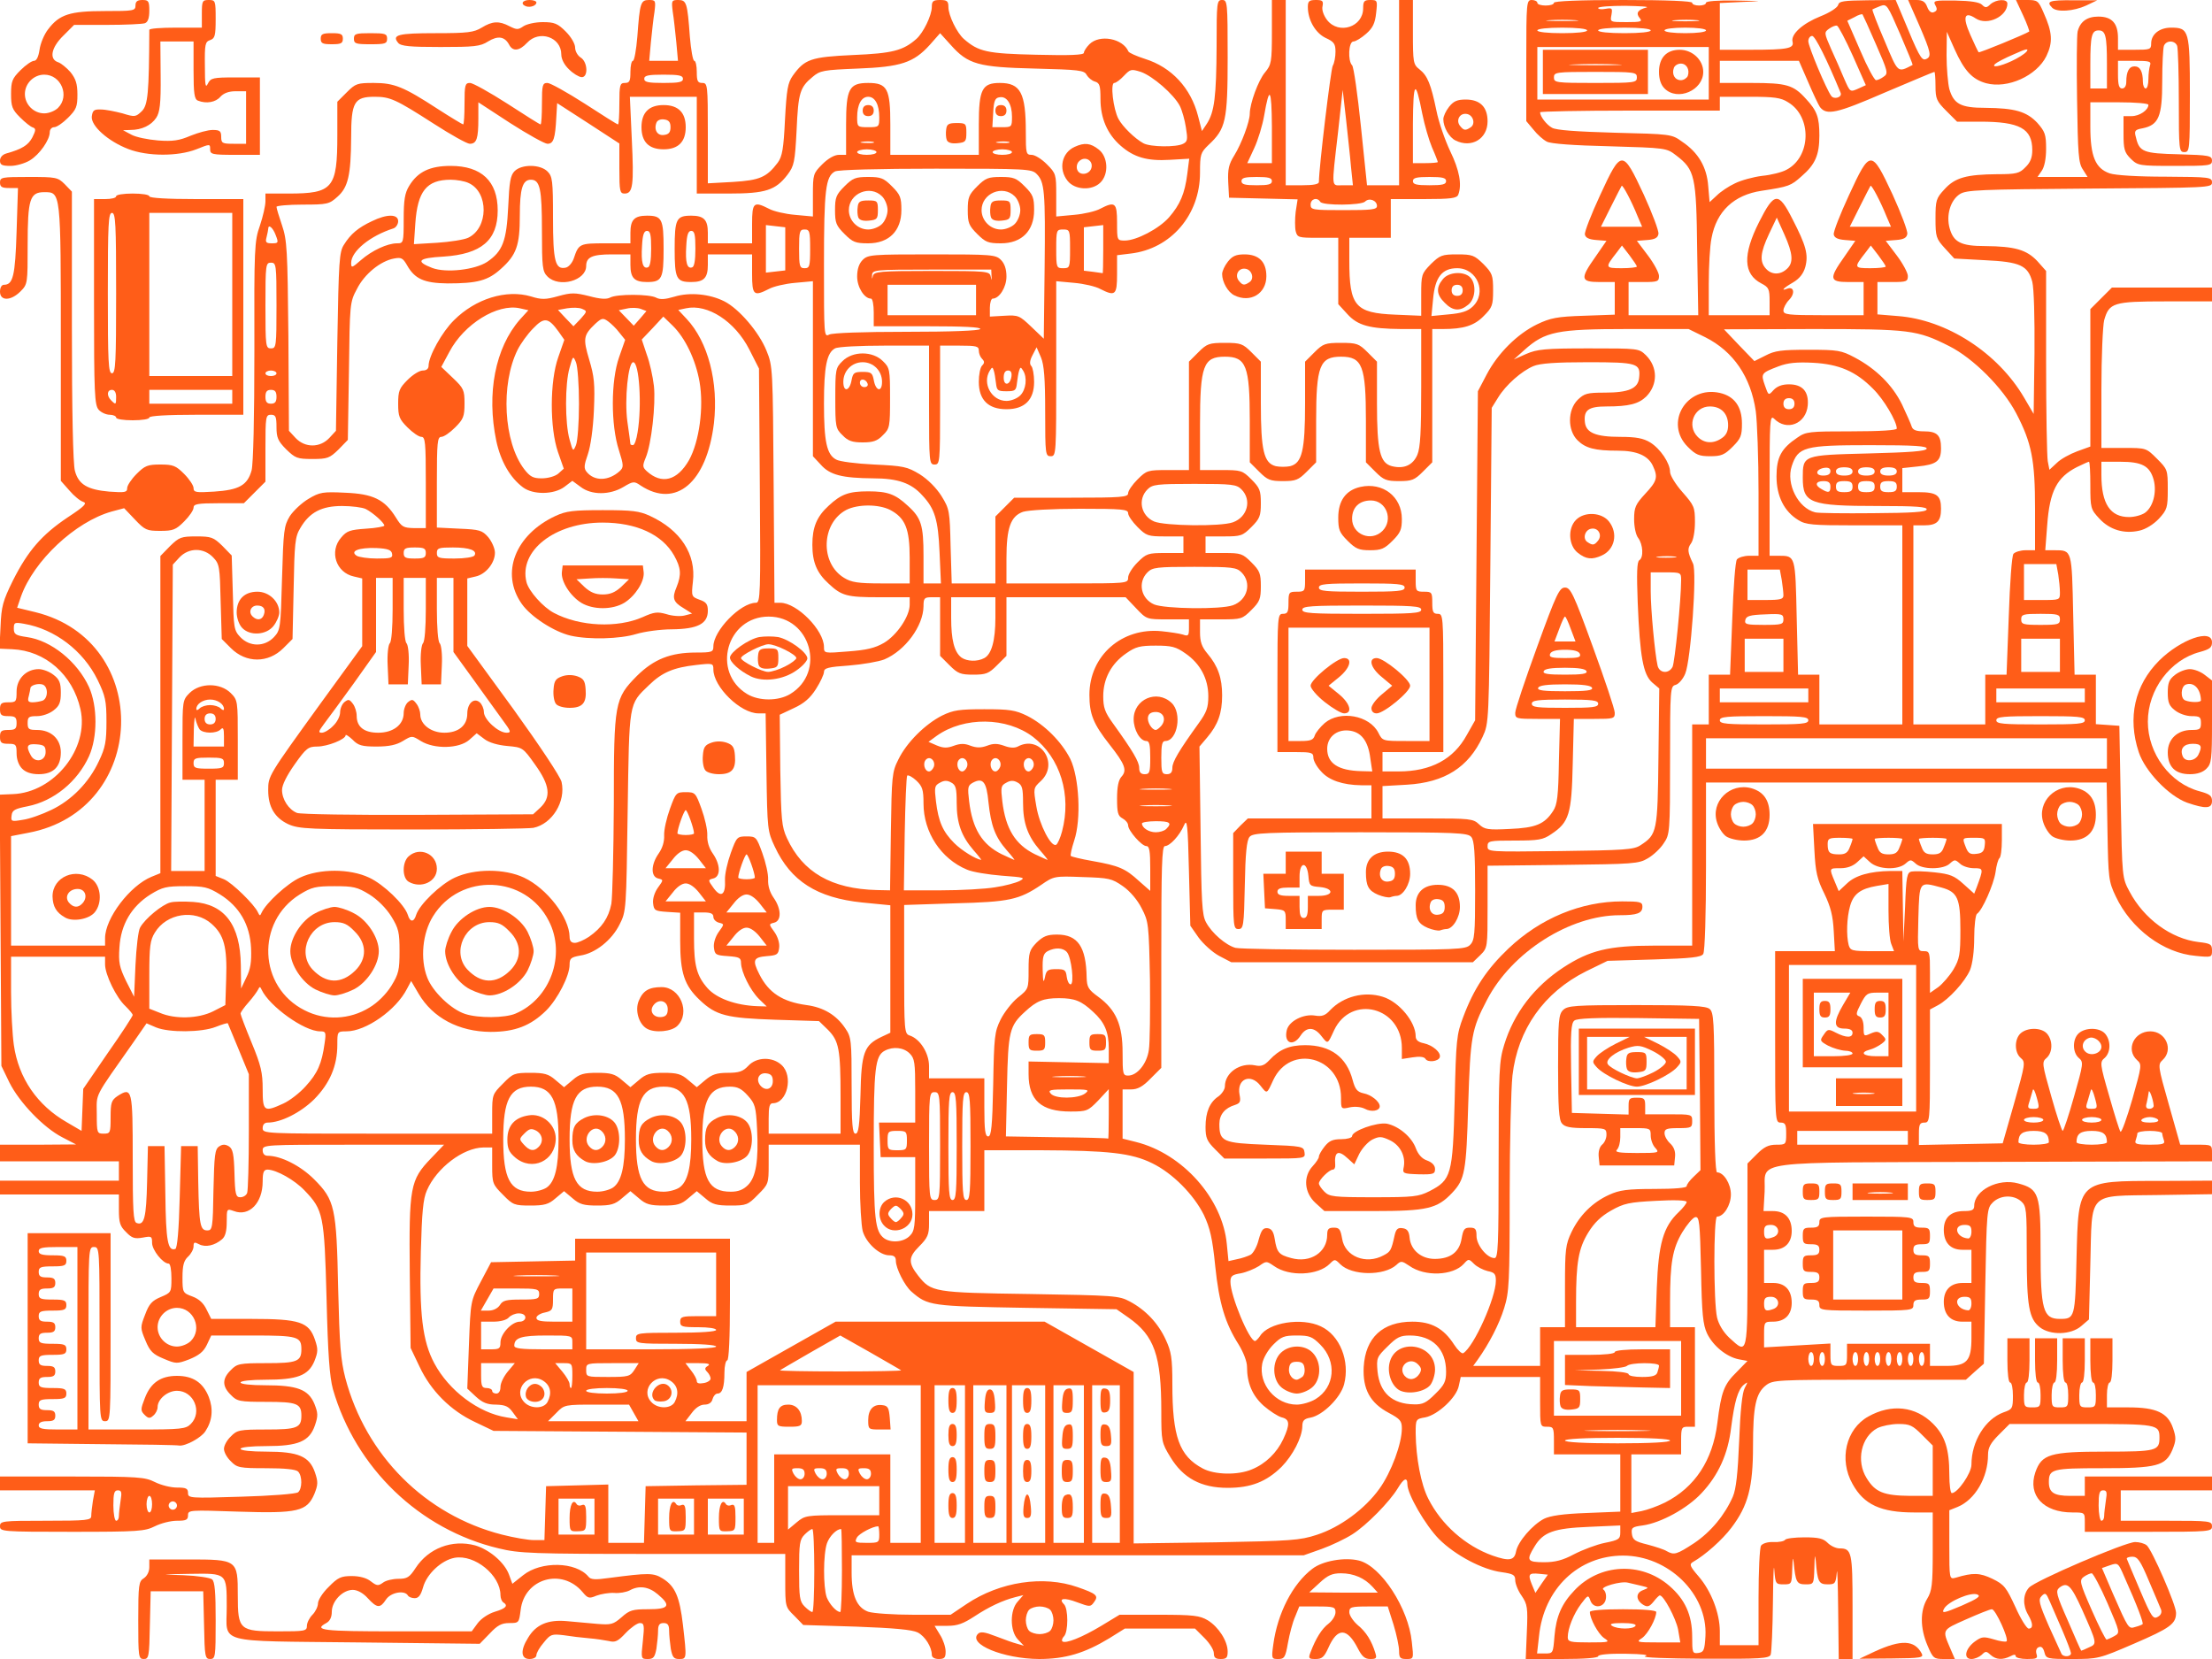 <!DOCTYPE svg PUBLIC "-//W3C//DTD SVG 20010904//EN" "http://www.w3.org/TR/2001/REC-SVG-20010904/DTD/svg10.dtd">
<svg version="1.0" xmlns="http://www.w3.org/2000/svg" width="800px" height="600px" viewBox="0 0 8000 6000" preserveAspectRatio="xMidYMid meet">
<g id="layer101" fill="#ff5d18" stroke="none">
 <path d="M500 5860 c0 -129 2 -141 20 -152 12 -8 20 -24 20 -40 l0 -28 140 0 c179 0 180 1 180 130 0 125 6 130 145 130 98 0 105 -1 105 -20 0 -11 9 -29 20 -40 11 -11 20 -30 20 -41 0 -12 17 -39 39 -60 33 -34 45 -39 83 -39 29 0 54 7 69 19 22 17 27 17 44 5 10 -8 35 -14 56 -14 31 0 40 -5 62 -39 47 -72 132 -104 215 -82 52 15 107 62 123 106 l12 33 39 -31 c65 -52 191 -49 236 5 8 11 25 12 74 5 145 -19 161 -19 195 2 45 28 61 66 73 168 14 123 14 123 -14 123 -19 0 -24 -6 -30 -37 -3 -21 -6 -50 -6 -65 0 -21 -5 -28 -20 -28 -15 0 -20 7 -20 28 0 15 -3 44 -6 65 -6 31 -11 37 -31 37 -25 0 -25 -1 -18 -65 6 -57 5 -65 -11 -65 -9 0 -32 16 -51 36 -28 30 -38 35 -61 29 -15 -3 -47 -8 -72 -10 -25 -2 -66 -7 -91 -11 -43 -5 -48 -4 -72 26 -15 17 -27 38 -27 46 0 8 -10 14 -25 14 -31 0 -34 -31 -5 -77 28 -47 71 -66 139 -60 31 3 81 7 111 10 50 4 58 2 88 -24 29 -26 40 -29 97 -29 75 0 83 -13 34 -54 -33 -28 -68 -33 -102 -14 -12 6 -37 11 -56 9 -19 -1 -48 4 -64 10 -26 11 -31 10 -50 -13 -75 -89 -211 -49 -224 65 -6 46 -6 47 -41 47 -28 0 -43 8 -71 38 l-36 37 -443 -5 c-518 -6 -472 7 -472 -128 0 -124 1 -122 -133 -120 -112 2 -112 2 -23 5 50 2 96 9 103 15 10 8 13 47 13 149 0 132 -1 139 -20 139 -18 0 -20 -8 -22 -122 l-3 -123 -95 0 -95 0 -3 123 c-2 114 -4 122 -22 122 -19 0 -20 -7 -20 -140z m1228 10 c13 -17 39 -34 62 -41 40 -12 49 -22 30 -34 -5 -3 -10 -15 -10 -26 0 -72 -93 -148 -166 -135 -48 9 -101 59 -114 107 -8 28 -16 39 -30 39 -10 0 -22 -4 -25 -10 -12 -20 -62 -11 -79 15 -21 32 -32 32 -66 -5 -17 -19 -38 -30 -54 -30 -37 0 -76 41 -76 79 0 20 -7 34 -20 41 -48 26 -13 30 253 30 l273 0 22 -30z"/>
 <path d="M3370 5985 c0 -28 -24 -67 -51 -81 -20 -10 -85 -16 -221 -21 l-193 -6 -32 -33 c-33 -32 -33 -33 -33 -128 l0 -96 -477 0 c-439 0 -485 -2 -559 -20 -287 -68 -518 -291 -600 -576 -12 -45 -18 -123 -23 -329 -8 -301 -12 -319 -79 -389 -37 -39 -102 -75 -134 -76 -14 0 -18 9 -18 43 0 78 -49 128 -104 107 -26 -9 -26 -9 -26 39 0 33 -5 53 -17 63 -27 23 -60 30 -83 18 -17 -9 -20 -8 -20 8 0 10 -9 27 -20 37 -15 14 -20 31 -20 75 0 55 1 56 36 69 24 9 40 24 51 47 l17 34 145 0 c175 0 208 11 230 75 12 35 11 45 -2 78 -22 52 -62 67 -177 67 -53 0 -90 4 -90 10 0 6 37 10 90 10 115 0 155 15 177 67 13 33 14 43 2 78 -20 58 -60 75 -176 75 -55 0 -93 4 -93 10 0 6 38 10 93 10 116 0 156 17 176 75 12 35 11 45 -2 78 -27 63 -59 71 -275 64 -176 -6 -182 -6 -182 13 0 17 -7 20 -40 20 -23 0 -58 9 -80 20 -36 18 -59 20 -300 20 -253 0 -260 -1 -260 -20 0 -19 7 -20 165 -20 150 0 165 -2 165 -17 0 -10 3 -35 6 -55 l7 -38 -172 0 -171 0 0 -25 0 -25 260 0 c241 0 264 2 300 20 22 11 57 20 80 20 33 0 40 3 40 20 0 18 6 19 192 13 106 -3 199 -10 206 -16 15 -12 16 -59 0 -75 -8 -8 -48 -12 -115 -12 -97 0 -106 -2 -128 -25 -14 -13 -25 -33 -25 -45 0 -12 11 -32 25 -45 22 -23 31 -25 128 -25 111 0 127 -6 127 -50 0 -44 -16 -50 -127 -50 -97 0 -106 -2 -128 -25 -32 -31 -32 -59 0 -90 22 -23 31 -25 128 -25 111 0 127 -6 127 -50 0 -46 -13 -50 -175 -50 l-151 0 -16 34 c-12 25 -29 38 -63 52 -45 17 -48 17 -93 -2 -39 -16 -50 -27 -66 -66 -19 -45 -19 -48 -1 -94 14 -38 25 -50 56 -63 38 -16 39 -17 39 -68 0 -30 -4 -53 -10 -53 -21 0 -60 -49 -60 -75 0 -24 -2 -25 -34 -19 -29 5 -39 2 -60 -20 -22 -21 -26 -34 -26 -81 l0 -55 -215 0 -215 0 0 -25 0 -25 215 0 215 0 0 -35 0 -35 -215 0 -215 0 0 -30 0 -30 138 0 137 -1 -50 -26 c-68 -35 -155 -126 -191 -198 l-29 -60 -3 -490 -3 -491 48 -2 c149 -6 276 -165 244 -307 -28 -125 -127 -212 -247 -217 l-46 -2 4 -81 c3 -72 8 -91 45 -166 54 -107 104 -165 198 -228 61 -40 71 -51 56 -56 -11 -3 -34 -22 -50 -41 l-31 -35 0 -497 c0 -552 0 -547 -60 -547 -52 0 -60 25 -60 191 0 139 0 142 -26 168 -35 35 -74 35 -74 1 0 -15 6 -25 14 -25 33 0 41 -31 46 -192 l5 -158 -32 0 c-26 0 -33 -4 -33 -20 0 -19 7 -20 104 -20 98 0 105 1 130 26 l26 27 0 486 c0 307 4 500 11 524 13 49 45 68 124 75 57 4 65 3 65 -13 0 -9 15 -32 34 -51 30 -30 40 -34 86 -34 46 0 56 4 86 34 19 19 34 42 34 51 0 16 9 17 74 13 91 -6 121 -23 136 -77 6 -25 10 -186 10 -433 -1 -370 0 -396 20 -452 11 -33 20 -72 20 -88 l0 -28 84 0 c160 0 176 -19 176 -211 l0 -121 34 -34 c32 -32 38 -34 98 -34 74 0 108 14 231 94 48 31 90 56 92 56 3 0 5 -34 5 -75 0 -68 2 -75 20 -75 10 0 71 34 135 75 63 41 117 75 120 75 3 0 5 -34 5 -75 0 -68 2 -75 20 -75 10 0 71 34 135 75 63 41 117 75 120 75 3 0 5 -34 5 -75 0 -68 2 -75 20 -75 17 0 20 -7 20 -40 0 -22 4 -40 9 -40 5 0 12 -39 16 -87 9 -123 12 -133 42 -133 24 0 25 2 20 43 -4 23 -9 72 -13 110 l-6 67 52 0 52 0 -6 -67 c-4 -38 -9 -87 -13 -111 -5 -40 -4 -42 20 -42 30 0 33 10 42 133 4 48 11 87 16 87 5 0 9 18 9 40 0 33 3 40 20 40 19 0 20 7 20 181 l0 182 91 -5 c97 -6 122 -17 162 -70 16 -22 21 -50 26 -155 6 -110 10 -133 28 -159 43 -60 65 -68 218 -75 143 -6 181 -16 229 -58 25 -22 56 -85 56 -116 0 -21 5 -25 30 -25 25 0 30 4 30 25 0 31 31 94 56 116 53 46 83 53 262 57 122 3 172 1 172 -7 0 -6 9 -20 20 -31 37 -37 121 -21 141 26 2 5 29 17 60 27 96 30 166 105 192 207 l14 54 18 -27 c27 -42 34 -97 35 -279 0 -161 1 -168 20 -168 19 0 20 7 20 208 0 230 -7 258 -69 316 -29 28 -31 34 -31 101 0 152 -105 275 -251 292 l-49 6 0 68 c0 76 -6 82 -61 54 -16 -9 -59 -19 -94 -22 l-65 -6 0 317 c0 309 0 316 -20 316 -19 0 -20 -7 -20 -160 0 -122 -4 -170 -15 -197 l-16 -37 -15 29 c-10 19 -11 32 -4 39 5 5 10 31 10 57 0 65 -34 99 -100 99 -66 0 -100 -34 -100 -99 0 -26 5 -52 12 -59 9 -9 9 -15 0 -24 -7 -7 -12 -20 -12 -30 0 -16 -9 -18 -70 -18 l-70 0 0 215 c0 208 -1 215 -20 215 -19 0 -20 -7 -20 -215 l0 -215 -161 0 c-88 0 -169 4 -179 10 -30 16 -40 66 -40 200 0 137 10 184 44 202 11 7 73 15 137 18 107 5 120 8 165 35 30 19 60 49 79 79 29 47 30 54 33 183 l4 133 79 0 79 0 0 -121 0 -121 34 -34 34 -34 206 0 c182 0 206 -2 206 -16 0 -9 15 -31 34 -50 33 -33 37 -34 110 -34 l76 0 0 -196 0 -196 34 -34 c31 -31 39 -34 96 -34 57 0 65 3 96 34 l34 34 0 151 c0 171 11 216 54 227 14 3 38 3 52 0 43 -11 54 -56 54 -227 l0 -151 34 -34 c31 -31 39 -34 96 -34 57 0 65 3 96 34 l34 34 0 151 c0 171 11 216 54 227 44 11 76 -4 92 -41 11 -26 14 -85 14 -245 l0 -210 -72 0 c-115 -1 -158 -13 -195 -54 l-33 -36 0 -120 0 -120 -74 0 c-70 0 -74 -1 -80 -24 -3 -13 -3 -45 0 -70 l7 -45 -124 -3 -124 -3 -3 -57 c-2 -46 2 -64 22 -96 26 -42 56 -122 56 -151 0 -36 31 -121 55 -149 23 -28 25 -37 25 -146 l0 -116 25 0 25 0 0 335 0 335 60 0 c41 0 60 -4 60 -12 0 -51 43 -407 50 -420 6 -10 10 -33 10 -51 0 -28 -5 -36 -36 -50 -37 -18 -64 -65 -64 -112 0 -21 5 -25 29 -25 24 0 28 3 24 23 -3 13 4 33 17 50 42 53 130 25 130 -43 0 -26 4 -30 26 -30 26 0 26 2 21 47 -4 37 -12 54 -36 75 -17 15 -38 28 -46 28 -18 0 -21 70 -5 86 6 6 20 106 32 222 l22 212 58 0 58 0 0 -335 0 -335 25 0 25 0 0 116 c0 110 1 117 24 135 29 23 41 53 61 149 8 41 31 107 50 147 33 68 43 121 29 157 -5 13 -26 16 -125 16 l-119 0 0 70 0 70 -75 0 -75 0 0 83 c0 164 21 189 166 195 l94 4 0 -75 c0 -74 1 -77 35 -112 33 -32 40 -35 95 -35 55 0 62 3 95 35 32 33 35 40 35 95 0 54 -3 62 -34 93 -34 35 -73 47 -148 47 l-38 0 0 241 0 241 -34 34 c-30 30 -40 34 -86 34 -46 0 -56 -4 -86 -34 l-34 -34 0 -150 c0 -199 -13 -232 -90 -232 -77 0 -90 33 -90 232 l0 150 -34 34 c-30 30 -40 34 -86 34 -46 0 -56 -4 -86 -34 l-34 -34 0 -150 c0 -199 -13 -232 -90 -232 -78 0 -90 32 -90 246 l0 164 76 0 c73 0 77 1 110 34 30 30 34 40 34 86 0 46 -4 56 -34 86 -32 32 -38 34 -100 34 l-66 0 0 30 0 30 66 0 c62 0 68 2 100 34 30 30 34 40 34 86 0 46 -4 56 -34 86 -33 33 -37 34 -110 34 l-76 0 0 46 c0 35 6 53 27 78 38 45 53 88 53 151 0 64 -15 106 -54 152 l-28 33 4 302 c3 263 5 307 20 334 21 39 71 82 106 92 15 4 208 7 429 7 373 0 404 -1 420 -18 16 -16 18 -38 18 -196 0 -136 -3 -182 -14 -194 -12 -15 -53 -17 -401 -17 -348 0 -389 2 -401 17 -10 12 -15 59 -17 175 -3 148 -5 158 -23 158 -18 0 -19 -9 -19 -174 l0 -173 26 -27 27 -26 223 0 224 0 0 -60 0 -60 -37 0 c-67 -1 -117 -18 -145 -50 -16 -17 -28 -39 -28 -50 0 -18 -7 -20 -65 -20 l-65 0 0 -250 c0 -243 1 -250 20 -250 17 0 20 -7 20 -40 0 -38 2 -40 30 -40 28 0 30 -2 30 -40 l0 -40 200 0 200 0 0 40 c0 38 2 40 30 40 28 0 30 2 30 40 0 33 3 40 20 40 19 0 20 7 20 250 l0 250 -110 0 -110 0 0 35 0 35 58 0 c117 0 199 -44 247 -132 l30 -53 5 -595 5 -595 32 -61 c40 -76 110 -146 182 -181 48 -23 72 -28 169 -31 l112 -4 0 -59 0 -59 -55 0 c-69 0 -71 -12 -15 -91 l40 -58 -37 -3 c-26 -2 -39 -8 -41 -20 -2 -9 23 -73 55 -142 77 -167 81 -167 158 -2 31 68 55 132 53 142 -2 14 -13 20 -40 22 l-38 3 40 53 c22 29 40 63 40 74 0 20 -5 22 -55 22 l-55 0 0 60 0 60 126 0 126 0 -4 -237 c-3 -267 -8 -289 -76 -341 -35 -27 -37 -27 -241 -33 -129 -3 -214 -9 -227 -17 -12 -6 -34 -25 -48 -43 l-26 -31 0 -219 c0 -212 1 -219 20 -219 11 0 20 5 20 10 0 6 14 10 30 10 17 0 30 -4 30 -10 0 -6 90 -10 250 -10 160 0 250 4 250 10 0 6 11 10 25 10 14 0 25 -4 25 -10 0 -6 41 -9 108 -8 102 2 103 2 25 5 l-83 4 0 84 0 85 113 0 c133 0 156 -5 150 -29 -7 -27 36 -66 101 -92 33 -13 61 -31 64 -41 3 -14 20 -16 106 -17 l102 -1 24 57 c59 143 69 163 85 157 22 -9 19 -23 -24 -123 l-40 -91 30 0 c22 0 32 6 39 25 6 16 15 23 24 19 12 -5 13 -11 6 -24 -10 -18 -5 -19 72 -18 56 1 87 6 96 15 12 12 17 12 31 -2 21 -18 61 -20 61 -2 0 46 -72 81 -114 54 -42 -28 -49 -6 -20 59 14 32 28 61 30 63 3 3 168 -65 183 -75 1 -2 -8 -28 -22 -58 l-26 -56 40 0 c38 0 41 2 60 46 32 71 34 107 10 157 -35 71 -140 119 -218 98 -50 -14 -79 -45 -114 -123 l-28 -63 -1 85 c0 47 5 102 10 122 16 54 41 68 130 68 107 1 149 13 188 54 28 32 32 42 32 94 0 36 -6 66 -16 80 l-15 22 91 0 90 0 -17 -27 c-16 -23 -18 -57 -21 -252 -2 -123 -1 -234 2 -247 9 -36 34 -54 75 -54 49 0 71 24 71 78 l0 42 60 0 c56 0 60 -1 60 -23 0 -33 30 -57 72 -57 65 0 68 10 68 243 0 200 -1 207 -20 207 -19 0 -20 -7 -20 -184 0 -101 -3 -191 -6 -200 -8 -21 -40 -21 -48 0 -3 9 -6 66 -6 128 0 128 -13 158 -71 170 -28 5 -31 9 -24 33 12 52 26 58 155 61 110 3 120 5 120 23 0 18 -9 19 -134 19 -131 0 -134 -1 -160 -26 -23 -23 -26 -35 -26 -90 l0 -64 29 0 c29 0 61 -22 61 -41 0 -5 -47 -9 -105 -9 l-105 0 0 88 c0 107 18 151 70 169 21 7 100 12 203 12 159 1 167 2 167 21 0 19 -11 19 -443 22 -401 3 -445 5 -469 20 -34 22 -50 76 -37 123 14 51 41 65 129 65 107 1 149 13 188 54 l32 36 0 329 c0 180 3 342 6 359 l6 31 27 -25 c14 -14 47 -32 74 -42 l47 -17 0 -249 0 -248 39 -39 39 -39 181 0 181 0 0 25 0 25 -168 0 c-189 0 -204 5 -222 68 -5 20 -10 133 -10 250 l0 212 81 0 c81 0 81 0 120 39 38 38 39 40 39 110 0 67 -2 74 -32 107 -20 21 -48 38 -70 43 -56 13 -108 -3 -145 -43 -32 -34 -33 -39 -33 -121 0 -47 -2 -85 -5 -85 -3 0 -22 9 -43 19 -73 37 -99 87 -108 210 l-7 91 34 0 c63 0 62 -2 67 234 l5 216 38 0 39 0 0 89 0 90 43 3 42 3 5 275 c5 274 5 275 32 325 52 98 150 170 249 182 44 5 49 8 49 31 0 24 -1 25 -59 19 -117 -10 -234 -98 -289 -215 -26 -54 -27 -67 -30 -234 l-3 -178 -725 0 -724 0 0 303 c0 172 -4 308 -10 317 -7 12 -43 16 -178 20 l-168 5 -78 38 c-152 76 -247 210 -266 377 -5 47 -10 241 -10 431 0 318 -2 352 -20 410 -18 58 -54 128 -96 187 l-16 22 121 0 121 0 0 -70 0 -70 45 0 45 0 0 -147 c0 -135 2 -152 24 -198 29 -60 76 -107 136 -134 37 -17 66 -21 163 -21 75 0 117 -4 117 -10 0 -6 11 -21 25 -34 l25 -24 -2 -273 -3 -274 -219 -3 c-155 -2 -223 1 -232 9 -12 9 -14 45 -12 173 l3 161 103 3 102 3 0 -31 c0 -27 3 -30 30 -30 27 0 30 3 30 30 l0 30 85 0 c84 0 85 0 85 25 0 23 -3 25 -50 25 -42 0 -50 3 -50 18 0 11 9 27 20 37 14 13 20 29 18 49 l-3 31 -135 0 -135 0 -3 -31 c-2 -19 3 -36 12 -44 9 -7 16 -23 16 -36 0 -23 -3 -24 -74 -24 -56 0 -77 -4 -87 -17 -11 -12 -14 -59 -14 -204 0 -167 2 -190 18 -206 16 -16 41 -18 266 -18 195 0 251 3 264 14 15 12 17 46 17 302 0 186 4 289 10 289 24 0 50 41 50 80 0 39 -26 80 -50 80 -13 0 -13 310 0 365 6 25 22 52 44 73 68 62 66 70 66 -299 l0 -331 34 -34 c26 -26 42 -34 70 -34 35 0 36 -1 36 -40 0 -33 -3 -40 -20 -40 -20 0 -20 -7 -20 -310 l0 -310 108 0 108 0 -4 -72 c-3 -56 -11 -88 -34 -136 -26 -52 -32 -78 -36 -157 l-5 -95 342 0 341 0 0 59 c0 33 -4 62 -9 65 -4 3 -11 26 -14 51 -7 45 -48 138 -67 150 -5 3 -10 42 -10 86 0 49 -6 94 -15 117 -18 42 -77 107 -117 128 l-28 15 0 204 c0 198 -1 205 -20 205 -17 0 -20 7 -20 40 l0 41 151 -3 152 -3 42 -147 c40 -141 41 -147 23 -162 -23 -20 -23 -68 0 -89 25 -22 75 -21 95 1 22 25 21 68 -1 88 -18 15 -17 20 17 140 19 68 38 124 41 124 3 0 22 -56 41 -124 34 -120 35 -125 17 -140 -23 -20 -23 -68 0 -89 25 -22 75 -21 95 1 22 25 21 68 -1 88 -18 15 -18 20 16 137 19 67 37 125 41 130 4 4 23 -49 43 -118 34 -121 35 -125 17 -141 -42 -38 -11 -104 48 -104 56 0 85 67 44 104 -17 16 -17 21 23 161 l41 145 58 0 c57 0 57 0 57 30 l0 30 -790 2 c-909 3 -822 -8 -828 108 l-4 70 34 0 c44 0 68 26 68 72 0 43 -25 68 -68 68 l-32 0 0 60 0 60 33 0 c43 0 67 26 67 72 0 43 -25 68 -68 68 -31 0 -32 1 -32 46 l0 47 120 -7 120 -7 0 40 c0 39 2 41 30 41 28 0 30 -2 30 -40 l0 -40 150 0 150 0 0 40 0 40 59 0 c75 0 91 -18 91 -102 l0 -58 -33 0 c-43 0 -67 -26 -67 -72 0 -43 25 -68 68 -68 l32 0 0 -60 0 -60 -33 0 c-43 0 -67 -26 -67 -72 0 -44 25 -68 73 -68 29 0 37 -4 37 -19 0 -56 87 -101 159 -81 75 20 81 38 81 241 0 217 9 249 70 249 54 0 55 -4 60 -219 7 -284 3 -280 303 -280 l187 -1 0 24 0 25 -195 3 c-259 4 -238 -16 -245 249 l-5 201 -28 24 c-37 32 -112 34 -150 4 -39 -31 -47 -77 -47 -266 0 -159 -1 -172 -20 -189 -28 -25 -76 -23 -103 4 -21 21 -22 30 -27 302 l-5 281 -33 29 -32 29 -349 0 c-336 0 -349 1 -374 20 -37 29 -47 76 -47 221 0 147 -18 215 -78 294 -33 44 -95 99 -139 124 -14 8 -12 15 20 52 46 53 77 134 77 199 l0 50 70 0 70 0 0 -172 c0 -95 4 -180 9 -188 6 -8 24 -14 45 -13 20 1 39 -3 42 -8 3 -5 34 -9 70 -9 51 0 68 4 84 20 11 11 30 20 43 20 44 0 47 13 47 212 l0 188 -25 0 -25 0 -2 -177 c-1 -98 -3 -159 -5 -135 -4 39 -6 42 -33 42 -32 0 -37 -9 -43 -85 -3 -27 -4 -20 -5 23 -2 62 -2 62 -32 62 -32 0 -36 -8 -43 -80 -2 -22 -4 -14 -5 23 -2 56 -2 57 -31 57 -29 0 -30 -2 -34 -52 -2 -29 -4 24 -5 119 -1 94 -5 178 -8 187 -5 14 -36 16 -243 15 -134 -1 -225 -4 -211 -9 16 -5 -8 -8 -72 -9 -59 -1 -98 3 -98 9 0 6 -50 10 -131 10 l-131 0 4 -97 c4 -89 2 -101 -19 -132 -13 -18 -23 -44 -23 -56 0 -19 -7 -23 -49 -29 -69 -9 -168 -61 -227 -120 -49 -50 -114 -162 -114 -198 0 -27 -13 -22 -35 15 -29 48 -112 133 -164 166 -25 16 -75 40 -111 53 l-65 23 -818 0 -817 0 0 63 c0 83 19 126 60 141 18 6 92 11 165 11 l133 0 58 -39 c121 -81 278 -104 401 -61 69 24 77 31 60 54 -13 18 -15 18 -61 1 -47 -18 -70 -15 -48 7 16 16 16 100 0 116 -6 6 -9 14 -6 18 11 10 71 -14 141 -56 l66 -40 143 0 c125 0 147 3 176 20 39 24 72 75 72 113 0 22 -4 27 -25 27 -19 0 -25 -5 -25 -21 0 -12 -15 -36 -34 -55 l-34 -34 -127 0 -127 0 -56 35 c-89 54 -159 75 -254 75 -130 -1 -258 -54 -221 -91 9 -9 24 -7 65 9 29 11 64 24 77 27 l24 7 -22 -23 c-29 -31 -29 -106 0 -137 l20 -23 -28 7 c-47 12 -96 35 -149 70 -40 26 -61 34 -97 34 l-47 0 20 33 c11 17 20 44 20 60 0 22 -4 27 -25 27 -15 0 -25 -6 -25 -15z m2252 -68 c6 -71 26 -117 72 -165 91 -97 241 -105 343 -17 57 49 83 106 83 184 0 59 1 62 23 59 19 -3 22 -10 25 -61 8 -152 -134 -291 -298 -291 -161 0 -287 120 -304 292 l-7 62 29 0 c29 0 29 -1 34 -63z m179 7 c-21 -15 -51 -70 -51 -94 0 -6 44 -10 120 -10 76 0 120 4 120 10 0 24 -30 79 -51 94 -23 15 -20 16 57 16 l81 0 -8 -47 c-8 -40 -52 -123 -66 -123 -3 0 -13 10 -23 23 -15 18 -22 20 -37 11 -27 -17 -28 -43 -1 -53 23 -9 22 -9 -7 -16 -16 -4 -38 -9 -47 -11 -25 -7 -104 16 -89 25 7 5 11 19 9 32 -4 33 -45 39 -56 8 -8 -22 -9 -21 -34 12 -27 36 -48 89 -48 120 0 17 9 19 77 19 74 0 77 -1 54 -16z m-2003 -26 c7 -7 12 -24 12 -38 0 -14 -5 -31 -12 -38 -7 -7 -24 -12 -38 -12 -14 0 -31 5 -38 12 -7 7 -12 24 -12 38 0 14 5 31 12 38 7 7 24 12 38 12 14 0 31 -5 38 -12z m2117 -18 c4 -6 -14 -10 -47 -10 -38 0 -49 3 -38 10 20 13 77 13 85 0z m-2970 -200 c0 -82 -3 -150 -7 -150 -5 0 -17 9 -28 20 -18 18 -20 33 -20 130 0 97 2 112 20 130 11 11 23 20 28 20 4 0 7 -67 7 -150z m100 0 c0 -82 -1 -150 -3 -150 -17 0 -42 26 -51 51 -14 40 -14 159 -1 196 10 25 35 53 49 53 3 0 6 -67 6 -150z m2523 12 c-39 -4 -43 1 -28 38 l13 31 22 -33 23 -33 -30 -3z m125 -71 c31 -16 81 -35 111 -41 50 -10 56 -14 56 -37 l0 -26 -112 5 c-128 5 -167 19 -198 71 -31 50 -27 57 34 57 40 0 68 -7 109 -29z m-210 -10 c7 -36 59 -96 101 -118 22 -11 68 -18 154 -21 l122 -5 0 -103 0 -104 -120 0 -120 0 0 -50 c0 -47 -2 -50 -25 -50 -25 0 -25 -1 -25 -90 l0 -90 -144 0 -143 0 -7 32 c-8 42 -76 105 -121 114 -35 6 -35 7 -35 58 1 88 19 185 46 237 47 93 134 170 232 205 60 21 79 18 85 -15z m644 -30 c61 -41 111 -102 140 -168 12 -28 18 -84 23 -203 4 -108 11 -174 20 -190 12 -23 12 -24 -3 -12 -22 18 -34 62 -46 154 -11 96 -46 173 -107 238 -52 56 -148 108 -213 117 -38 5 -42 8 -39 31 3 21 11 27 56 38 30 8 61 18 70 24 27 15 36 12 99 -29z m-3795 -103 l3 -103 183 -3 182 -2 0 -95 0 -94 -457 -3 -458 -3 -67 -32 c-88 -41 -160 -113 -201 -201 l-32 -67 -3 -269 c-3 -314 1 -338 77 -417 l47 -49 -328 0 c-321 0 -328 0 -328 20 0 13 7 20 18 20 48 0 119 36 168 85 75 75 81 102 87 395 5 205 9 258 26 324 74 280 289 495 566 566 43 11 95 20 116 20 l38 0 3 -97 3 -98 113 -3 112 -3 0 106 0 105 65 0 64 0 3 -102z m468 -58 l0 -160 210 0 210 0 0 160 0 160 55 0 55 0 0 -285 0 -285 -295 0 -295 0 0 285 0 285 30 0 30 0 0 -160z m380 130 c0 -16 -2 -30 -4 -30 -19 0 -69 26 -77 41 -9 17 -6 19 36 19 43 0 45 -1 45 -30z m310 -255 l0 -285 -55 0 -55 0 0 285 0 285 55 0 55 0 0 -285z m150 0 l0 -285 -60 0 -60 0 0 285 0 285 60 0 60 0 0 -285z m140 0 l0 -285 -60 0 -60 0 0 285 0 285 60 0 60 0 0 -285z m140 0 l0 -285 -55 0 -55 0 0 285 0 285 55 0 55 0 0 -285z m130 0 l0 -285 -50 0 -50 0 0 285 0 285 50 0 50 0 0 -285z m712 256 c84 -27 174 -93 227 -167 43 -60 81 -163 81 -218 0 -27 -6 -34 -47 -56 -68 -36 -95 -86 -91 -166 6 -106 68 -164 176 -164 69 0 113 24 151 83 13 20 28 34 33 31 39 -24 118 -201 118 -262 0 -25 -5 -30 -30 -35 -16 -4 -38 -15 -49 -26 -19 -19 -20 -19 -37 0 -39 43 -141 47 -197 7 -27 -18 -30 -19 -47 -3 -45 40 -161 39 -203 -3 -19 -19 -20 -19 -38 -1 -42 42 -146 47 -201 8 -28 -19 -28 -19 -55 0 -16 10 -45 22 -65 26 -32 5 -38 10 -38 31 0 50 68 214 89 214 3 0 11 -8 18 -18 30 -49 151 -68 220 -35 69 32 106 126 84 210 -13 48 -76 111 -121 120 -24 4 -30 11 -30 32 -1 40 -34 104 -75 146 -55 54 -111 76 -195 76 -96 0 -161 -35 -207 -111 -32 -52 -33 -58 -33 -165 0 -203 -25 -274 -119 -340 l-43 -30 -326 -5 c-348 -6 -356 -7 -416 -59 -24 -21 -56 -84 -56 -111 0 -15 -7 -20 -24 -20 -35 0 -84 -45 -96 -88 -5 -20 -10 -99 -10 -174 l0 -138 -165 0 -165 0 0 71 c0 70 -1 72 -39 110 -36 37 -42 39 -99 39 -50 0 -66 -4 -91 -26 l-31 -26 -31 26 c-25 22 -41 26 -89 26 -48 0 -64 -4 -89 -26 l-31 -26 -31 26 c-25 22 -41 26 -89 26 -48 0 -64 -4 -89 -26 l-31 -26 -31 26 c-25 22 -41 26 -91 26 -57 0 -63 -2 -99 -39 -37 -37 -39 -41 -39 -105 l0 -66 -32 0 c-73 1 -169 74 -204 155 -14 31 -18 80 -22 221 -6 226 6 325 49 405 53 99 160 179 260 195 l42 7 -19 -26 c-15 -21 -27 -26 -60 -27 -32 0 -49 -7 -73 -29 l-31 -29 6 -159 c6 -158 6 -158 43 -228 l37 -70 152 -3 152 -3 0 -39 0 -40 280 0 280 0 0 220 c0 140 -4 220 -10 220 -5 0 -10 20 -10 44 0 53 -8 76 -25 76 -7 0 -15 9 -18 20 -3 13 -14 20 -29 20 -15 0 -32 11 -46 30 l-23 30 111 0 110 0 0 -89 0 -89 161 -91 161 -91 378 0 378 0 161 91 161 91 0 310 0 310 298 -4 c270 -5 303 -7 364 -27z m-2612 -66 l0 -65 -65 0 -65 0 0 65 0 65 65 0 65 0 0 -65z m360 0 l0 -65 -65 0 -65 0 0 65 0 65 65 0 65 0 0 -65z m180 0 l0 -65 -65 0 -65 0 0 65 0 65 65 0 65 0 0 -65z m356 -5 l134 0 0 -52 0 -53 -165 0 -165 0 0 78 0 79 31 -26 c30 -25 35 -26 165 -26z m-2616 3 c0 -10 3 -35 6 -55 5 -31 4 -38 -10 -38 -13 0 -16 11 -16 55 0 30 5 55 10 55 6 0 10 -8 10 -17z m120 -43 c0 -16 -4 -30 -10 -30 -5 0 -10 14 -10 30 0 17 5 30 10 30 6 0 10 -13 10 -30z m5472 -6 c108 -55 172 -152 189 -287 14 -114 24 -140 70 -185 l39 -40 -32 -6 c-44 -9 -92 -48 -114 -93 -15 -32 -19 -69 -22 -231 -4 -172 -6 -193 -21 -190 -9 2 -30 27 -47 55 -35 59 -44 110 -44 251 l0 92 45 0 45 0 0 180 0 180 -25 0 c-23 0 -25 3 -25 50 l0 50 -90 0 -90 0 0 106 0 106 37 -7 c20 -4 59 -18 85 -31z m-5382 11 c0 -8 -7 -15 -15 -15 -8 0 -15 7 -15 15 0 8 7 15 15 15 8 0 15 -7 15 -15z m2270 -115 c0 -15 -7 -20 -25 -20 -23 0 -24 2 -15 20 6 11 17 20 25 20 8 0 15 -9 15 -20z m80 0 c0 -15 -7 -20 -25 -20 -23 0 -24 2 -15 20 6 11 17 20 25 20 8 0 15 -9 15 -20z m80 0 c0 -15 -7 -20 -25 -20 -23 0 -24 2 -15 20 6 11 17 20 25 20 8 0 15 -9 15 -20z m80 0 c0 -15 -7 -20 -25 -20 -23 0 -24 2 -15 20 6 11 17 20 25 20 8 0 15 -9 15 -20z m1378 -16 c49 -20 90 -60 113 -109 25 -54 24 -72 -6 -79 -14 -4 -43 -23 -65 -42 -41 -37 -60 -82 -60 -141 0 -19 -13 -52 -30 -80 -49 -77 -71 -149 -85 -284 -10 -101 -19 -138 -41 -185 -37 -74 -113 -151 -187 -187 -75 -37 -159 -46 -404 -47 l-203 0 0 110 0 110 -100 0 -100 0 0 46 c0 39 -5 51 -36 82 -39 39 -40 59 -3 106 47 59 55 61 404 66 306 5 322 6 361 27 58 31 103 79 130 138 20 43 24 66 24 161 0 190 25 260 110 305 43 23 127 25 178 3z m1512 -104 c0 -6 -70 -10 -190 -10 -120 0 -190 4 -190 10 0 6 70 10 190 10 120 0 190 -4 190 -10z m-92 -37 c-54 -2 -142 -2 -195 0 -54 1 -10 3 97 3 107 0 151 -2 98 -3z m-3656 -63 l-17 -30 -117 0 c-116 0 -117 0 -146 30 l-30 30 163 0 164 0 -17 -30z m3788 -125 l0 -135 -230 0 -230 0 0 135 0 135 230 0 230 0 0 -135z m-4100 86 c17 -32 11 -60 -15 -77 -52 -34 -111 31 -70 76 23 26 71 26 85 1z m460 0 c17 -32 11 -60 -15 -77 -52 -34 -111 31 -70 76 23 26 71 26 85 1z m2318 -11 c70 -43 78 -136 17 -197 -29 -29 -39 -33 -85 -33 -46 0 -56 4 -85 33 -19 19 -36 48 -40 69 -14 74 48 148 125 148 19 0 50 -9 68 -20z m433 -19 c33 -32 39 -45 39 -80 0 -82 -49 -131 -131 -131 -35 0 -47 6 -81 40 -39 38 -40 42 -36 90 8 77 53 118 132 119 32 1 45 -6 77 -38z m-3381 -25 c0 -14 12 -38 26 -55 l26 -31 -61 0 -61 0 0 45 c0 38 3 45 20 45 11 0 20 5 20 10 0 6 7 10 15 10 9 0 15 -9 15 -24z m460 14 c0 -6 -32 -10 -75 -10 -43 0 -75 4 -75 10 0 6 32 10 75 10 43 0 75 -4 75 -10z m-200 -55 c0 -44 -1 -45 -31 -45 l-31 0 26 31 c14 17 26 37 26 45 0 8 2 14 5 14 3 0 5 -20 5 -45z m500 11 c0 -7 -6 -18 -12 -24 -10 -10 -10 -15 2 -22 11 -7 1 -10 -33 -10 l-48 0 20 26 c12 15 21 32 21 39 0 8 9 10 25 7 14 -2 25 -10 25 -16z m-276 -31 l16 -25 -95 0 c-95 0 -95 0 -95 25 0 25 1 25 79 25 73 0 80 -2 95 -25z m965 1 c-2 -2 -53 -31 -112 -65 l-108 -61 -107 61 c-59 34 -109 63 -111 65 -2 2 96 4 219 4 123 0 221 -2 219 -4z m3301 -41 c0 -14 -4 -25 -10 -25 -5 0 -10 11 -10 25 0 14 5 25 10 25 6 0 10 -11 10 -25z m40 0 c0 -14 -4 -25 -10 -25 -5 0 -10 11 -10 25 0 14 5 25 10 25 6 0 10 -11 10 -25z m120 0 c0 -14 -4 -25 -10 -25 -5 0 -10 11 -10 25 0 14 5 25 10 25 6 0 10 -11 10 -25z m40 0 c0 -14 -4 -25 -10 -25 -5 0 -10 11 -10 25 0 14 5 25 10 25 6 0 10 -11 10 -25z m40 0 c0 -14 -4 -25 -10 -25 -5 0 -10 11 -10 25 0 14 5 25 10 25 6 0 10 -11 10 -25z m40 0 c0 -14 -4 -25 -10 -25 -5 0 -10 11 -10 25 0 14 5 25 10 25 6 0 10 -11 10 -25z m40 0 c0 -14 -4 -25 -10 -25 -5 0 -10 11 -10 25 0 14 5 25 10 25 6 0 10 -11 10 -25z m40 0 c0 -14 -4 -25 -10 -25 -5 0 -10 11 -10 25 0 14 5 25 10 25 6 0 10 -11 10 -25z m40 0 c0 -14 -4 -25 -10 -25 -5 0 -10 11 -10 25 0 14 5 25 10 25 6 0 10 -11 10 -25z m-5150 -60 c0 -31 41 -75 70 -75 11 0 20 -7 20 -15 0 -9 -9 -15 -24 -15 -13 0 -29 7 -36 15 -8 9 -30 15 -56 15 l-44 0 0 50 0 50 35 0 c31 0 35 -3 35 -25z m260 0 c0 -25 0 -25 -93 -25 -92 0 -117 8 -117 37 0 10 26 13 105 13 l105 0 0 -25z m520 15 c0 -6 -55 -10 -145 -10 -138 0 -145 -1 -145 -20 0 -19 7 -20 145 -20 90 0 145 -4 145 -10 0 -6 -28 -10 -65 -10 -58 0 -65 -2 -65 -20 0 -18 7 -20 65 -20 l65 0 0 -115 0 -115 -235 0 -235 0 0 175 0 175 235 0 c150 0 235 -4 235 -10z m-1900 -20 c43 -43 11 -120 -50 -120 -38 0 -70 32 -70 70 0 38 32 70 70 70 17 0 39 -9 50 -20z m5302 -192 c6 -159 23 -221 79 -274 16 -15 29 -32 29 -37 0 -6 -42 -8 -111 -4 -97 5 -116 9 -162 35 -37 21 -61 44 -83 80 -35 57 -44 108 -44 250 l0 92 144 0 143 0 5 -142z m-3922 62 l0 -60 -35 0 c-34 0 -35 1 -35 40 0 37 -3 41 -30 47 -16 3 -30 12 -30 19 0 11 17 14 65 14 l65 0 0 -60z m-262 0 c10 -17 23 -20 77 -20 58 0 65 -2 65 -20 0 -18 -7 -20 -82 -20 l-83 0 -23 40 -23 40 28 0 c17 0 33 -8 41 -20z m4606 14 c27 -10 20 -44 -9 -44 -20 0 -25 5 -25 25 0 26 7 29 34 19z m716 -19 c0 -20 -5 -25 -25 -25 -43 0 -31 46 13 49 6 1 12 -10 12 -24z m-5122 -102 c-38 -2 -98 -2 -135 0 -38 2 -7 3 67 3 74 0 105 -1 68 -3z m2515 -75 c9 -5 23 -29 29 -54 10 -36 16 -44 33 -42 14 2 21 13 25 38 8 50 15 58 60 70 69 19 130 -21 130 -84 0 -21 5 -26 24 -26 20 0 24 6 30 40 10 64 86 95 150 60 25 -13 28 -18 40 -73 5 -22 12 -28 29 -25 16 2 23 11 25 34 4 45 42 77 91 77 57 0 89 -25 97 -73 6 -34 10 -40 30 -40 20 0 24 5 24 30 0 33 38 80 65 80 13 0 15 -41 15 -354 0 -324 2 -359 20 -417 35 -115 109 -211 214 -280 95 -62 164 -79 327 -79 l139 0 0 -400 0 -400 30 0 30 0 0 -90 0 -90 39 0 38 0 8 -202 c4 -113 11 -209 17 -215 6 -7 26 -13 44 -13 l34 0 0 -227 c0 -126 -5 -259 -10 -296 -18 -124 -81 -216 -182 -267 l-61 -30 -223 0 c-252 0 -296 9 -370 75 l-39 35 45 -20 c39 -17 68 -20 226 -20 181 0 181 0 207 25 43 43 43 106 1 149 -28 27 -63 36 -144 36 -65 0 -83 13 -78 57 4 38 39 53 128 53 57 0 83 5 108 20 37 23 72 75 72 107 0 12 20 45 45 73 42 48 45 54 45 108 0 34 -6 66 -14 77 -14 19 -13 32 7 73 15 31 -8 350 -28 398 -8 20 -24 38 -35 41 -19 5 -20 13 -20 273 0 261 -1 268 -23 300 -12 19 -38 43 -57 54 -33 20 -54 21 -307 24 l-273 3 0 148 c0 147 0 149 -26 175 l-27 26 -437 0 -437 0 -44 -23 c-24 -13 -57 -43 -74 -66 l-30 -43 -5 -196 c-4 -174 -7 -193 -18 -167 -16 37 -51 75 -69 75 -11 0 -13 75 -13 401 l0 401 -39 39 c-28 29 -47 39 -70 39 l-31 0 0 89 0 89 48 12 c169 42 314 205 329 370 l6 61 31 -7 c17 -3 39 -11 49 -16z m-3873 -209 l5 -184 30 0 30 0 2 130 c3 156 7 175 33 175 18 0 20 -9 22 -146 3 -127 5 -148 21 -158 12 -8 22 -8 35 0 14 9 18 28 20 98 2 76 5 86 21 86 11 0 22 -7 25 -16 3 -9 6 -109 6 -222 l0 -207 -37 -90 c-20 -49 -38 -92 -39 -94 -2 -2 -21 4 -44 13 -51 20 -168 21 -215 2 l-35 -15 -45 65 c-149 212 -135 185 -135 263 0 69 1 71 25 71 24 0 25 -3 25 -60 0 -52 3 -61 25 -76 53 -34 55 -25 55 225 0 189 2 230 14 234 28 11 35 -20 38 -149 l3 -129 30 0 30 0 3 174 c2 170 9 207 36 198 7 -2 13 -67 16 -188z m2640 141 c18 -18 20 -33 20 -152 l0 -133 -62 0 -63 0 -3 -62 -3 -63 66 0 65 0 0 -115 c0 -102 -2 -117 -20 -135 -22 -22 -60 -26 -90 -10 -35 18 -40 65 -40 341 0 270 5 312 37 337 25 18 70 15 93 -8z m3124 4 c27 -10 20 -44 -9 -44 -20 0 -25 5 -25 25 0 26 7 29 34 19z m716 -19 c0 -20 -5 -25 -25 -25 -43 0 -31 46 13 49 6 1 12 -10 12 -24z m-3730 -310 c0 -188 -1 -195 -20 -195 -19 0 -20 7 -20 195 0 188 1 195 20 195 19 0 20 -7 20 -195z m60 0 c0 -167 -2 -195 -15 -195 -13 0 -15 28 -15 195 0 167 2 195 15 195 13 0 15 -28 15 -195z m50 0 c0 -167 -2 -195 -15 -195 -13 0 -15 28 -15 195 0 167 2 195 15 195 13 0 15 -28 15 -195z m-1533 150 c30 -21 43 -74 43 -175 0 -143 -25 -190 -100 -190 -75 0 -100 47 -100 190 0 143 25 190 100 190 20 0 45 -7 57 -15z m240 0 c30 -21 43 -74 43 -175 0 -143 -25 -190 -100 -190 -75 0 -100 47 -100 190 0 143 25 190 100 190 20 0 45 -7 57 -15z m240 0 c30 -21 43 -74 43 -175 0 -143 -25 -190 -100 -190 -75 0 -100 47 -100 190 0 143 25 190 100 190 20 0 45 -7 57 -15z m248 -9 c29 -29 39 -88 33 -204 -4 -79 -7 -90 -33 -119 -23 -26 -38 -33 -65 -33 -75 0 -100 47 -100 190 0 145 24 190 103 190 27 0 45 -7 62 -24z m3282 -134 c-10 -10 -17 -31 -17 -45 0 -26 -2 -27 -55 -27 l-55 0 0 33 c0 18 -5 38 -12 45 -9 9 7 12 72 12 80 0 82 -1 67 -18z m-2707 -27 c0 -33 -2 -35 -35 -35 -33 0 -35 2 -35 35 0 33 2 35 35 35 33 0 35 -2 35 -35z m3620 -10 l0 -25 -200 0 -200 0 0 25 0 25 200 0 200 0 0 -25z m510 16 c0 -30 -14 -41 -55 -41 -41 0 -55 11 -55 41 0 5 25 9 55 9 30 0 55 -4 55 -9z m210 0 c0 -30 -14 -41 -55 -41 -41 0 -55 11 -55 41 0 5 25 9 55 9 30 0 55 -4 55 -9z m206 -7 c-3 -9 -6 -20 -6 -25 0 -5 -20 -9 -45 -9 -25 0 -45 4 -45 9 0 5 -3 16 -6 25 -5 13 3 16 51 16 48 0 56 -3 51 -16z m-3816 -94 l0 -91 -38 41 c-37 38 -41 40 -101 40 -105 0 -151 -41 -151 -135 l0 -46 145 3 145 3 0 -53 c0 -60 -15 -95 -57 -133 -42 -39 -66 -49 -123 -49 -57 0 -81 10 -123 49 -56 51 -61 71 -65 268 l-4 183 183 3 c101 1 185 3 187 5 1 1 2 -39 2 -88z m-418 -107 c3 -173 5 -192 27 -236 13 -26 41 -62 62 -79 39 -31 39 -32 39 -100 0 -63 3 -72 29 -99 24 -23 38 -29 74 -29 75 0 105 44 107 155 1 35 6 44 42 70 64 47 88 101 88 202 0 77 1 83 20 83 33 0 68 -43 75 -93 4 -25 5 -139 4 -254 -4 -201 -5 -210 -30 -258 -15 -30 -42 -62 -68 -80 -40 -28 -50 -30 -146 -33 -102 -4 -104 -3 -149 28 -80 54 -115 62 -313 67 l-183 6 0 233 c0 222 1 233 20 239 37 12 70 63 70 111 l0 44 100 0 100 0 0 105 c0 83 3 105 14 105 11 0 15 -36 18 -187z m-1812 106 c0 -70 1 -72 39 -110 36 -37 42 -39 99 -39 50 0 66 4 91 26 l31 26 31 -26 c25 -22 41 -26 89 -26 48 0 64 4 89 26 l31 26 31 -26 c25 -22 41 -26 89 -26 48 0 64 4 89 26 l31 26 31 -26 c24 -20 41 -26 81 -26 41 0 55 -5 74 -25 30 -33 88 -34 121 -3 43 40 20 138 -32 138 -12 0 -15 13 -15 55 l0 55 130 0 130 0 0 -132 c0 -174 -6 -203 -45 -243 l-33 -32 -158 -5 c-176 -6 -214 -15 -273 -71 -56 -53 -71 -98 -71 -214 l0 -102 -47 -3 c-44 -3 -48 -5 -51 -31 -2 -16 5 -39 17 -56 21 -29 21 -29 1 -34 -27 -7 -26 -50 2 -90 14 -20 21 -43 20 -66 -1 -20 9 -63 21 -96 21 -58 23 -60 57 -60 34 0 36 2 57 60 12 33 22 76 21 96 -1 23 6 46 20 66 28 40 29 83 2 90 -20 5 -20 6 1 35 27 37 44 24 41 -30 -1 -20 9 -64 21 -97 21 -58 23 -60 57 -60 34 0 36 2 57 60 12 33 22 76 21 96 -1 23 6 46 20 66 28 40 29 83 2 90 -20 5 -20 5 1 34 12 17 19 40 17 56 -3 25 -7 28 -45 31 -48 4 -53 14 -27 65 34 68 84 100 171 112 61 8 108 36 140 84 22 32 23 44 23 207 0 143 3 174 14 174 11 0 15 -28 18 -139 3 -155 13 -181 76 -211 l32 -15 0 -231 0 -230 -102 -10 c-163 -17 -258 -77 -316 -202 -26 -55 -27 -63 -30 -269 l-3 -213 -26 0 c-65 0 -163 -96 -163 -159 0 -22 -2 -23 -62 -16 -82 9 -124 27 -171 73 -74 71 -71 57 -77 457 -5 354 -5 361 -29 408 -28 57 -88 105 -143 113 -33 6 -38 10 -38 33 0 40 -43 124 -85 166 -56 55 -113 77 -201 77 -115 -1 -209 -51 -260 -138 l-27 -46 -15 28 c-39 77 -149 154 -219 154 -33 0 -33 1 -33 48 0 77 -27 140 -84 198 -49 48 -120 84 -168 84 -11 0 -18 7 -18 20 0 20 7 20 415 20 l415 0 0 -71z m-1390 -221 c50 -71 90 -133 90 -137 0 -4 -12 -18 -26 -32 -33 -30 -74 -114 -74 -151 l0 -28 -170 0 -170 0 0 128 c0 70 5 156 10 191 17 120 85 219 192 280 l53 31 3 -76 3 -76 89 -130z m7000 242 c0 -5 -16 -10 -35 -10 -19 0 -35 5 -35 10 0 6 16 10 35 10 19 0 35 -4 35 -10z m210 0 c0 -5 -16 -10 -35 -10 -19 0 -35 5 -35 10 0 6 16 10 35 10 19 0 35 -4 35 -10z m205 0 c-3 -5 -17 -10 -30 -10 -13 0 -27 5 -30 10 -4 6 8 10 30 10 22 0 34 -4 30 -10z m-875 -295 l0 -265 -230 0 -230 0 0 265 0 265 230 0 230 0 0 -265z m-5905 236 c22 -10 59 -38 81 -63 42 -46 58 -81 68 -155 6 -40 4 -43 -16 -43 -58 0 -184 -91 -212 -151 -5 -11 -7 -12 -12 -1 -4 8 -19 29 -35 47 -16 18 -29 36 -29 41 0 4 18 52 40 105 34 82 40 109 40 168 0 81 5 84 75 52z m6341 -22 c-6 -22 -12 -34 -14 -27 -2 7 -7 25 -12 41 -8 24 -7 27 14 27 22 0 23 -2 12 -41z m210 0 c-6 -22 -12 -34 -14 -27 -2 7 -7 25 -12 41 -8 24 -7 27 14 27 22 0 23 -2 12 -41z m213 29 c-2 -24 -17 -63 -18 -48 -1 8 -4 25 -7 38 -5 16 -2 22 10 22 9 0 16 -6 15 -12z m-3865 -43 c18 -14 13 -15 -58 -15 -69 0 -77 2 -66 15 16 20 98 19 124 0z m-1129 -45 c0 -18 -6 -26 -23 -28 -27 -4 -40 22 -22 44 19 22 45 13 45 -16z m1123 -17 c-26 -2 -71 -2 -100 0 -29 2 -8 3 47 3 55 0 79 -1 53 -3z m3682 -107 c0 -20 -27 -39 -45 -32 -25 9 -30 37 -10 52 20 15 55 2 55 -20z m-6830 -128 l45 -23 3 -95 c4 -116 -8 -159 -53 -199 -61 -54 -163 -38 -205 32 -17 27 -20 51 -20 153 l0 122 38 15 c56 24 139 21 192 -5z m566 -14 c30 -18 60 -48 79 -78 27 -44 30 -58 30 -126 0 -68 -3 -82 -30 -126 -19 -30 -49 -60 -79 -79 -44 -27 -58 -30 -126 -30 -68 0 -82 3 -126 30 -159 99 -150 335 18 419 74 38 163 34 234 -10z m528 22 c126 -53 184 -212 121 -335 -84 -167 -321 -176 -419 -17 -38 61 -47 154 -21 221 19 51 87 116 137 132 48 16 144 15 182 -1z m881 -53 c-32 -32 -64 -97 -65 -130 0 -19 -6 -22 -47 -25 -44 -3 -48 -5 -51 -31 -2 -16 5 -39 17 -56 21 -29 21 -29 1 -34 -11 -3 -20 -12 -20 -21 0 -12 -10 -16 -35 -16 l-35 0 0 95 c0 97 10 135 49 179 33 37 102 62 180 65 l34 1 -28 -27z m-2238 -259 c18 -32 80 -83 109 -90 13 -4 51 -4 83 -2 114 8 170 83 172 229 l1 84 19 -40 c15 -30 19 -56 17 -106 -4 -85 -42 -150 -112 -194 -44 -27 -58 -30 -126 -30 -68 0 -82 3 -126 30 -68 43 -107 108 -112 191 -4 55 0 72 24 122 l29 57 5 -115 c3 -63 10 -125 17 -136z m6558 152 c22 -38 25 -54 25 -142 0 -115 -10 -138 -68 -154 -82 -22 -80 -25 -84 110 -3 119 -3 120 20 120 21 0 22 4 22 76 l0 75 30 -21 c16 -12 41 -41 55 -64z m-3245 -1 c31 0 35 3 38 28 2 15 8 27 14 27 14 0 3 -97 -13 -116 -14 -17 -43 -18 -70 -4 -16 9 -19 21 -18 68 1 43 3 50 8 27 5 -26 10 -30 41 -30z m3020 -91 c-6 -14 -10 -68 -10 -121 l0 -96 -42 7 c-59 10 -85 29 -97 73 -12 42 -14 106 -5 141 6 20 12 22 85 22 l79 0 -10 -26z m-6460 -21 c0 -72 90 -190 168 -222 l32 -13 0 -574 0 -573 35 -36 c33 -32 40 -35 95 -35 54 0 62 3 94 34 l34 35 4 135 c3 126 4 136 27 160 34 36 88 36 122 0 23 -25 24 -32 29 -212 5 -174 7 -190 28 -225 13 -20 44 -49 68 -63 40 -24 52 -26 132 -22 101 4 143 24 184 90 21 34 27 37 66 38 l42 0 0 -165 c0 -145 -2 -165 -16 -165 -9 0 -31 -15 -50 -34 -30 -30 -34 -40 -34 -86 0 -46 4 -56 34 -86 19 -19 43 -34 55 -34 13 0 21 -6 21 -17 0 -35 49 -123 92 -165 78 -78 189 -112 278 -86 38 12 53 12 99 -1 47 -13 60 -13 112 0 41 11 63 12 76 5 24 -13 143 -13 167 1 14 7 31 6 65 -4 55 -17 128 -10 181 17 53 27 125 111 152 178 23 56 23 65 26 485 l3 427 21 0 c60 0 158 99 158 160 0 23 1 23 87 16 67 -5 97 -12 130 -31 47 -28 93 -96 93 -138 l0 -27 -111 0 c-116 0 -135 -5 -182 -49 -43 -39 -59 -78 -59 -141 0 -63 16 -102 59 -141 45 -42 73 -52 143 -52 70 0 98 10 143 52 49 44 57 71 57 181 l0 100 31 0 32 0 -5 -113 c-5 -117 -17 -157 -62 -205 -40 -45 -89 -62 -178 -62 -112 -1 -157 -12 -190 -50 l-28 -30 0 -317 0 -316 -65 6 c-35 3 -78 13 -94 22 -55 28 -61 23 -61 -55 l0 -70 -80 0 -80 0 0 38 c0 47 -14 62 -60 62 -54 0 -60 -12 -60 -120 0 -108 6 -120 60 -120 46 0 60 15 60 62 l0 38 80 0 80 0 0 -70 c0 -78 6 -83 61 -55 16 9 59 19 94 22 l65 6 0 -78 c0 -74 1 -78 34 -111 21 -21 44 -34 60 -34 l26 0 0 -110 c0 -129 11 -150 80 -150 69 0 80 21 80 150 l0 110 160 0 160 0 0 -110 c0 -127 12 -150 76 -150 75 0 94 36 94 178 0 77 1 82 21 82 12 0 36 15 55 34 33 33 34 37 34 111 l0 78 65 -6 c35 -3 78 -13 94 -22 54 -28 61 -22 61 50 0 64 0 65 28 65 42 0 124 -43 160 -84 40 -46 57 -86 66 -157 l7 -55 -70 4 c-82 5 -130 -9 -178 -51 -48 -42 -73 -99 -73 -169 0 -48 -3 -58 -20 -63 -11 -3 -24 -14 -30 -24 -8 -17 -29 -19 -187 -23 -205 -5 -242 -15 -305 -86 l-38 -42 -37 42 c-59 65 -105 80 -261 86 -124 5 -136 7 -163 30 -46 38 -52 57 -58 193 -6 116 -9 129 -33 161 -43 56 -79 68 -212 68 l-116 0 0 -175 0 -175 -121 0 -121 0 7 154 c8 166 4 196 -26 196 -17 0 -19 -8 -19 -90 l0 -91 -112 -73 -113 -73 -3 51 c-4 77 -10 96 -32 96 -10 0 -71 -34 -135 -75 l-115 -75 0 59 c0 72 -6 91 -31 91 -10 0 -69 -33 -131 -73 -137 -88 -157 -97 -213 -97 -74 0 -85 19 -85 148 -1 136 -11 180 -50 214 -29 26 -36 28 -125 28 -52 0 -95 4 -95 8 0 5 9 35 20 67 18 53 20 88 23 401 l2 342 24 26 c34 36 88 36 122 0 l24 -26 5 -322 c5 -293 7 -325 24 -351 24 -39 52 -62 101 -85 55 -27 95 -26 95 0 0 11 -8 23 -17 26 -85 27 -153 83 -153 125 0 19 3 18 35 -10 40 -35 96 -61 131 -61 23 0 24 -2 24 -87 0 -70 4 -95 20 -121 31 -51 75 -72 150 -72 111 0 170 55 170 161 0 108 -59 158 -196 167 -92 5 -103 17 -41 41 50 19 155 7 199 -22 56 -38 70 -75 76 -199 4 -90 8 -114 23 -129 26 -26 93 -25 119 1 18 18 20 33 20 168 0 157 8 188 46 180 10 -2 23 -16 29 -33 18 -54 21 -55 116 -55 l89 0 0 -38 c0 -47 14 -62 60 -62 54 0 60 12 60 120 0 108 -6 120 -60 120 -46 0 -60 -15 -60 -62 l0 -38 -68 0 c-70 0 -92 10 -92 42 0 53 -98 80 -140 38 -18 -18 -20 -33 -20 -166 0 -151 -7 -184 -40 -184 -30 0 -40 32 -40 130 0 107 -12 142 -68 192 -47 43 -86 53 -193 53 -85 -1 -119 -16 -147 -66 -15 -26 -21 -29 -47 -24 -49 9 -107 56 -134 110 -26 48 -26 54 -29 298 l-4 248 -34 35 c-32 31 -40 34 -94 34 -55 0 -62 -3 -95 -35 -30 -30 -35 -43 -35 -80 0 -38 -3 -45 -20 -45 -19 0 -20 7 -20 121 l0 121 -39 39 -39 39 -91 0 c-77 0 -91 3 -91 16 0 9 -15 31 -34 50 -30 30 -40 34 -87 34 -48 0 -55 -3 -91 -41 l-39 -41 -45 12 c-132 37 -282 178 -328 307 l-14 41 66 16 c427 105 408 717 -26 798 l-62 12 0 198 0 198 170 0 170 0 0 -27z m2368 -5 c-16 -20 -34 -33 -48 -33 -14 0 -32 13 -47 33 l-26 32 73 0 73 0 -25 -32z m-618 0 c46 -32 71 -68 81 -119 4 -24 8 -186 9 -360 0 -369 3 -383 84 -465 61 -60 121 -84 213 -84 58 0 63 -2 63 -22 0 -57 98 -158 154 -158 16 0 17 -30 14 -424 l-3 -423 -35 -69 c-52 -102 -151 -166 -229 -149 l-28 6 30 32 c78 83 116 230 99 378 -26 214 -137 309 -265 225 -23 -16 -27 -16 -62 5 -50 30 -116 30 -155 0 l-30 -22 -29 22 c-38 28 -112 29 -149 2 -47 -35 -81 -94 -97 -168 -36 -172 -4 -337 85 -439 l31 -34 -31 -7 c-81 -18 -202 57 -255 158 l-29 54 42 40 c39 37 42 44 42 92 0 47 -4 57 -34 87 -19 19 -41 34 -50 34 -14 0 -16 20 -16 164 l0 164 81 4 c74 3 83 6 105 31 13 16 24 41 24 56 0 37 -33 78 -70 86 l-30 7 0 122 0 122 167 229 c95 132 169 243 174 263 16 71 -34 152 -102 166 -17 3 -214 6 -438 6 -377 0 -409 -2 -448 -19 -49 -23 -73 -62 -73 -123 0 -52 0 -52 188 -312 l152 -209 0 -123 0 -122 -30 -7 c-65 -14 -90 -91 -46 -141 20 -24 32 -28 90 -32 36 -2 66 -8 66 -11 0 -10 -40 -46 -67 -60 -12 -6 -51 -11 -86 -11 -74 0 -118 23 -151 80 -19 31 -21 55 -24 218 l-4 183 -33 33 c-55 55 -135 55 -190 0 l-33 -33 -4 -135 c-3 -126 -4 -136 -27 -160 -34 -36 -88 -36 -122 0 l-24 26 -3 554 -3 554 61 0 60 0 0 -165 0 -165 -40 0 -40 0 0 -144 c0 -141 0 -144 26 -170 38 -37 110 -37 148 0 26 26 26 29 26 170 l0 144 -40 0 -40 0 0 174 0 174 30 12 c29 12 111 92 123 120 6 13 8 13 13 1 16 -35 93 -106 139 -127 70 -33 180 -33 250 0 52 24 128 97 140 135 8 27 22 27 30 0 12 -38 88 -111 140 -135 71 -33 180 -33 250 0 83 39 164 144 165 214 0 15 6 22 19 22 10 0 33 -10 51 -22z m4784 -236 c10 -2 48 -1 83 3 55 6 71 12 104 42 l39 35 9 -23 c25 -68 25 -69 -10 -69 -18 0 -41 -7 -51 -17 -17 -15 -19 -15 -36 0 -11 11 -36 17 -62 17 -26 0 -51 -6 -62 -17 -17 -15 -19 -15 -36 0 -28 25 -100 22 -129 -5 l-23 -21 -23 21 c-15 14 -36 22 -60 22 -42 0 -42 -1 -22 47 l15 36 30 -28 c30 -29 83 -44 158 -45 l42 0 2 128 2 127 6 -125 c4 -112 7 -125 24 -128z m-4166 116 c-16 -20 -34 -33 -48 -33 -14 0 -32 13 -47 33 l-26 32 73 0 73 0 -25 -32z m-220 -40 c-16 -20 -34 -33 -48 -33 -14 0 -32 13 -47 33 l-26 32 73 0 73 0 -25 -32z m694 -220 c3 -201 4 -216 27 -261 30 -62 97 -128 158 -159 41 -20 63 -23 153 -23 91 0 112 3 155 24 63 32 124 93 156 156 32 67 40 218 14 295 -9 28 -15 53 -12 56 2 2 37 11 78 18 96 17 119 27 168 72 l41 36 0 -81 c0 -63 -3 -81 -14 -81 -17 0 -66 -56 -66 -75 0 -8 -9 -19 -20 -25 -17 -9 -20 -21 -20 -72 0 -42 5 -67 16 -79 21 -23 13 -45 -43 -116 -59 -75 -73 -110 -73 -180 0 -142 118 -245 262 -230 29 3 63 8 76 12 20 7 22 4 22 -24 l0 -31 -77 0 c-76 0 -76 0 -114 -40 l-38 -40 -216 0 -215 0 0 106 0 106 -34 34 c-30 30 -40 34 -86 34 -46 0 -56 -4 -86 -34 l-34 -34 0 -106 0 -106 -30 0 c-27 0 -30 3 -30 33 -1 71 -66 160 -142 192 -21 8 -78 18 -128 22 -74 5 -90 9 -90 23 0 9 -13 37 -29 62 -21 33 -43 52 -80 69 l-51 24 2 200 c3 180 5 205 24 246 57 124 161 184 326 188 l47 1 3 -212z m377 201 c35 -5 75 -16 89 -23 22 -12 16 -13 -65 -19 -49 -4 -106 -13 -126 -22 -94 -39 -157 -135 -157 -239 0 -50 -4 -62 -26 -83 -14 -13 -29 -21 -33 -18 -3 4 -7 99 -9 211 l-3 204 133 0 c73 0 162 -5 197 -11z m-869 -35 c0 -17 -24 -84 -30 -84 -6 0 -30 67 -30 84 0 3 14 6 30 6 17 0 30 -3 30 -6z m-202 -66 c-16 -20 -34 -33 -48 -33 -14 0 -32 13 -47 33 l-26 32 73 0 73 0 -25 -32z m993 -33 c-44 -51 -61 -98 -61 -171 0 -53 -3 -65 -20 -74 -14 -8 -26 -8 -41 1 -19 10 -20 16 -14 67 9 74 25 110 66 151 27 27 77 58 98 61 1 0 -11 -16 -28 -35z m120 0 c-42 -48 -57 -89 -66 -173 -7 -75 -20 -91 -57 -71 -18 10 -19 17 -13 67 12 100 47 156 117 191 24 11 45 21 47 21 1 0 -11 -16 -28 -35z m120 0 c-44 -51 -61 -98 -61 -171 0 -53 -3 -65 -20 -74 -14 -8 -26 -8 -41 1 -19 10 -20 16 -14 67 12 100 47 156 117 191 24 11 45 21 47 21 1 0 -11 -16 -28 -35z m2929 -11 c6 -14 10 -27 10 -30 0 -2 -20 -4 -45 -4 -40 0 -45 2 -45 23 0 31 7 37 42 37 21 0 31 -6 38 -26z m180 0 c6 -14 10 -27 10 -30 0 -2 -22 -4 -50 -4 -27 0 -50 2 -50 4 0 3 4 16 10 30 7 20 16 26 40 26 24 0 33 -6 40 -26z m160 0 c6 -14 10 -27 10 -30 0 -2 -22 -4 -50 -4 -27 0 -50 2 -50 4 0 3 4 16 10 30 7 20 16 26 40 26 24 0 33 -6 40 -26z m148 -6 c3 -27 1 -28 -37 -28 -46 0 -45 -1 -31 35 8 21 16 26 38 23 21 -2 28 -9 30 -30z m-1245 -1 c60 -39 62 -49 65 -319 l3 -248 -26 -22 c-32 -29 -44 -91 -52 -289 -4 -105 -3 -148 6 -153 16 -10 13 -57 -4 -80 -9 -11 -15 -41 -15 -68 0 -43 5 -54 40 -92 43 -46 47 -60 28 -101 -17 -37 -58 -55 -126 -55 -84 0 -118 -9 -147 -38 -36 -36 -36 -109 1 -146 24 -23 34 -26 98 -26 86 0 120 -15 124 -53 6 -53 -5 -57 -185 -57 -116 0 -173 4 -197 14 -43 18 -100 68 -128 114 l-23 37 -5 570 c-5 569 -5 570 -28 620 -51 110 -137 165 -274 173 l-88 5 0 58 0 59 163 0 c152 0 165 1 186 21 20 19 32 21 111 17 94 -4 126 -17 157 -65 15 -22 19 -55 21 -180 l4 -153 -81 0 c-77 0 -81 -1 -81 -22 0 -13 36 -120 79 -238 70 -193 81 -215 101 -215 20 0 31 22 101 215 43 118 79 225 79 238 0 21 -4 22 -74 22 l-74 0 -4 163 c-4 182 -13 211 -78 254 -29 20 -46 23 -131 23 -93 0 -99 1 -99 21 0 20 3 20 263 17 231 -3 266 -5 290 -21z m-2092 -50 c35 -132 -6 -266 -105 -342 -95 -72 -249 -74 -348 -4 l-30 22 30 13 c24 10 38 10 62 1 22 -8 38 -9 60 0 22 8 38 8 60 0 23 -9 38 -8 61 0 21 8 38 9 50 3 81 -44 151 62 83 125 -27 25 -27 26 -16 91 11 67 54 150 72 139 5 -3 15 -25 21 -48z m-1331 7 c0 -17 -24 -84 -30 -84 -6 0 -30 67 -30 84 0 3 14 6 30 6 17 0 30 -3 30 -6z m1708 -16 c22 -22 13 -28 -38 -28 -27 0 -50 4 -50 8 0 16 25 32 50 32 14 0 31 -5 38 -12z m-4032 -69 c73 -35 136 -99 172 -177 23 -48 27 -71 27 -142 0 -76 -4 -93 -32 -151 -52 -106 -155 -184 -266 -203 -34 -6 -37 -5 -37 17 0 21 6 25 47 31 88 12 183 89 225 181 31 70 31 180 0 250 -42 92 -127 162 -222 181 -46 9 -56 14 -58 33 -3 22 -1 23 40 16 24 -3 71 -20 104 -36z m1768 -8 c40 -38 35 -81 -19 -156 -44 -62 -45 -62 -100 -67 -34 -3 -66 -12 -83 -25 l-28 -21 -27 24 c-37 32 -126 34 -175 4 -32 -20 -32 -20 -65 0 -23 14 -50 20 -95 20 -53 0 -67 -4 -87 -25 -14 -13 -25 -20 -25 -16 0 15 -66 41 -103 41 -32 0 -40 6 -81 64 -29 41 -46 75 -46 93 0 34 24 71 54 83 11 5 209 8 438 7 l416 -2 26 -24z m2274 -8 c-27 -2 -69 -2 -95 0 -27 2 -5 3 47 3 52 0 74 -1 48 -3z m0 -60 c-27 -2 -69 -2 -95 0 -27 2 -5 3 47 3 52 0 74 -1 48 -3z m-68 -113 c0 -46 -3 -60 -14 -60 -23 0 -46 -41 -46 -79 0 -72 84 -109 137 -59 39 36 22 138 -23 138 -11 0 -14 14 -14 60 0 53 2 60 20 60 14 0 20 -7 20 -23 0 -22 23 -61 95 -161 29 -40 35 -57 35 -98 0 -63 -29 -118 -83 -155 -34 -24 -50 -28 -107 -28 -57 0 -73 4 -107 28 -54 37 -83 92 -83 155 0 41 6 58 35 98 72 100 95 139 95 161 0 16 6 23 20 23 18 0 20 -7 20 -60z m-783 34 c8 -21 -13 -42 -28 -27 -13 13 -5 43 11 43 6 0 13 -7 17 -16z m120 0 c8 -21 -13 -42 -28 -27 -13 13 -5 43 11 43 6 0 13 -7 17 -16z m120 0 c8 -21 -13 -42 -28 -27 -13 13 -5 43 11 43 6 0 13 -7 17 -16z m120 0 c8 -21 -13 -42 -28 -27 -13 13 -5 43 11 43 6 0 13 -7 17 -16z m1219 -31 c-8 -65 -34 -97 -79 -101 -44 -4 -77 25 -77 66 0 53 40 79 124 81 l39 1 -7 -47z m-4146 17 c0 -18 -7 -20 -55 -20 -48 0 -55 2 -55 20 0 18 7 20 55 20 48 0 55 -2 55 -20z m6810 -35 l0 -55 -725 0 -725 0 0 55 0 55 725 0 725 0 0 -55z m-6810 -62 c0 -29 -3 -34 -12 -25 -16 16 -63 15 -76 0 -5 -7 -12 -24 -15 -38 -2 -14 -5 3 -6 38 l-1 62 55 0 55 0 0 -37z m3945 -3 c3 -10 20 -31 36 -45 56 -47 162 -28 194 35 15 30 16 30 100 30 l85 0 0 -205 0 -205 -255 0 -255 0 0 205 0 205 44 0 c36 0 46 -4 51 -20z m-3550 -35 c14 -13 25 -35 25 -48 0 -14 7 -31 16 -38 14 -11 18 -10 30 6 8 10 14 30 14 44 0 40 27 61 78 61 54 0 92 -29 92 -71 0 -14 7 -33 16 -40 14 -11 18 -10 30 6 8 10 14 28 14 39 0 36 39 66 87 66 51 0 83 -26 83 -69 0 -37 24 -59 45 -41 8 7 15 23 15 35 0 27 52 75 82 75 18 0 16 -5 -15 -47 -19 -27 -67 -92 -106 -147 l-71 -98 0 -134 0 -134 -30 0 -30 0 0 113 c0 66 4 117 10 123 6 6 10 41 8 80 l-3 69 -35 0 -35 0 -3 -69 c-2 -39 2 -74 8 -80 6 -6 10 -57 10 -123 l0 -113 -40 0 -40 0 0 113 c0 66 4 117 10 123 6 6 10 41 8 80 l-3 69 -35 0 -35 0 -3 -69 c-2 -39 2 -74 8 -80 6 -6 10 -57 10 -123 l0 -113 -30 0 -30 0 0 134 0 134 -81 114 c-45 62 -93 128 -107 146 -20 27 -22 32 -8 32 9 0 28 -11 41 -25z m2995 0 c19 -23 8 -50 -20 -50 -16 0 -26 6 -28 18 -4 18 14 47 28 47 4 0 13 -7 20 -15z m-3420 -25 c0 -13 -7 -20 -20 -20 -13 0 -20 7 -20 20 0 13 7 20 20 20 13 0 20 -7 20 -20z m5760 5 c0 -13 -24 -15 -160 -15 -136 0 -160 2 -160 15 0 13 24 15 160 15 136 0 160 -2 160 -15z m340 -345 l0 -360 -172 0 c-152 0 -177 -2 -204 -19 -51 -31 -79 -86 -79 -158 0 -69 17 -101 75 -140 31 -22 43 -23 196 -23 104 0 164 -4 164 -10 0 -26 -47 -106 -86 -144 -62 -63 -123 -89 -217 -94 -58 -3 -91 0 -125 13 -63 24 -64 26 -49 69 13 37 13 37 31 17 13 -14 31 -21 56 -21 49 0 72 26 68 76 -6 67 -76 95 -122 48 -15 -14 -16 8 -16 240 l0 256 33 0 c61 0 60 -1 65 224 l5 206 38 0 39 0 0 90 0 90 150 0 150 0 0 -360z m300 270 l0 -90 39 0 38 0 8 -212 c4 -120 11 -218 17 -225 6 -7 26 -13 44 -13 l34 0 0 -151 c0 -174 -12 -237 -68 -344 -48 -92 -155 -199 -242 -243 -117 -59 -142 -62 -495 -62 l-320 1 55 58 55 57 40 -20 c34 -18 58 -21 155 -21 107 0 119 2 168 28 77 41 136 99 171 170 16 34 32 70 35 80 4 12 16 17 44 17 48 0 62 14 62 61 0 47 -16 59 -84 66 l-56 6 0 43 0 44 58 0 c67 0 82 11 82 60 0 46 -15 60 -62 60 l-38 0 0 360 0 360 130 0 130 0 0 -90z m360 75 c0 -13 -24 -15 -160 -15 -136 0 -160 2 -160 15 0 13 24 15 160 15 136 0 160 -2 160 -15z m-6780 -55 c14 0 31 5 38 12 7 7 12 8 12 2 0 -18 -24 -34 -50 -34 -26 0 -50 16 -50 34 0 6 5 5 12 -2 7 -7 24 -12 38 -12z m5020 -5 c0 -12 -20 -15 -120 -15 -100 0 -120 3 -120 15 0 13 20 15 120 15 100 0 120 -2 120 -15z m760 -30 l0 -25 -160 0 -160 0 0 25 0 25 160 0 160 0 0 -25z m1000 0 l0 -25 -160 0 -160 0 0 25 0 25 160 0 160 0 0 -25z m-4682 -5 c130 -79 74 -280 -78 -280 -152 0 -208 201 -78 280 43 26 113 26 156 0z m2900 -22 c-3 -9 -32 -13 -98 -13 -66 0 -95 4 -97 13 -4 9 20 12 97 12 77 0 101 -3 98 -12z m-20 -60 c-3 -9 -28 -13 -78 -13 -50 0 -75 4 -77 13 -4 9 16 12 77 12 61 0 81 -3 78 -12z m311 -16 c8 -16 31 -243 31 -314 0 -27 -1 -28 -55 -28 l-55 0 0 68 c0 66 15 226 25 270 7 27 40 30 54 4z m401 -42 l0 -60 -70 0 -70 0 0 60 0 60 70 0 70 0 0 -60z m1000 0 l0 -60 -70 0 -70 0 0 60 0 60 70 0 70 0 0 -60z m-3890 10 c26 -14 40 -63 40 -146 l0 -74 -80 0 -80 0 0 74 c0 80 11 124 37 144 20 14 57 16 83 2z m2154 -15 c-4 -10 -21 -15 -54 -15 -33 0 -50 5 -54 15 -4 12 5 15 54 15 49 0 58 -3 54 -15z m-33 -90 c-9 -25 -18 -45 -21 -45 -3 0 -12 20 -21 45 l-17 45 38 0 38 0 -17 -45z m769 -35 c0 -19 -5 -21 -67 -18 -55 2 -68 6 -71 21 -3 15 5 17 67 17 65 0 71 -2 71 -20z m1000 0 c0 -18 -7 -20 -70 -20 -63 0 -70 2 -70 20 0 18 7 20 70 20 63 0 70 -2 70 -20z m-2310 -35 c0 -13 -31 -15 -215 -15 -184 0 -215 2 -215 15 0 13 31 15 215 15 184 0 215 -2 215 -15z m-681 -16 c53 -19 69 -81 31 -119 -18 -18 -33 -20 -170 -20 -137 0 -152 2 -170 20 -36 36 -24 95 24 116 38 16 240 19 285 3z m1991 -36 c0 -10 -3 -35 -6 -55 l-7 -38 -58 0 -59 0 0 55 0 55 65 0 c55 0 65 -3 65 -17z m1000 -10 c0 -16 -3 -45 -6 -65 l-7 -38 -58 0 -59 0 0 65 0 65 65 0 c64 0 65 0 65 -27z m-2370 -18 c0 -13 -24 -15 -155 -15 -131 0 -155 2 -155 15 0 13 24 15 155 15 131 0 155 -2 155 -15z m-1790 -107 c0 -106 -16 -145 -71 -174 -42 -21 -116 -21 -158 0 -91 48 -96 193 -8 246 26 16 50 20 135 20 l102 0 0 -92z m790 71 c0 -12 15 -36 34 -55 32 -32 38 -34 100 -34 l66 0 0 -30 0 -30 -66 0 c-62 0 -68 -2 -100 -34 -19 -19 -34 -41 -34 -50 0 -14 -21 -16 -174 -16 -103 0 -186 5 -206 11 -45 16 -60 58 -60 169 l0 90 220 0 c217 0 220 0 220 -21z m-2662 -86 c-2 -14 -15 -19 -58 -21 -62 -2 -96 11 -70 28 8 5 41 10 73 10 50 0 58 -2 55 -17z m122 -3 c0 -17 -7 -20 -40 -20 -33 0 -40 3 -40 20 0 17 7 20 40 20 33 0 40 -3 40 -20z m176 9 c11 -18 -17 -29 -78 -29 -51 0 -58 2 -58 20 0 18 7 20 64 20 37 0 68 -5 72 -11z m4342 4 c-15 -2 -42 -2 -60 0 -18 2 -6 4 27 4 33 0 48 -2 33 -4z m-1599 -124 c53 -19 69 -81 31 -119 -18 -18 -33 -20 -170 -20 -137 0 -152 2 -170 20 -36 36 -24 95 24 116 38 16 240 19 285 3z m3298 -34 c30 -21 44 -75 32 -120 -14 -50 -42 -65 -121 -65 l-68 0 0 48 c0 104 32 152 100 152 20 0 45 -7 57 -15z m-789 -12 c3 -10 -36 -13 -175 -13 -248 0 -273 -10 -273 -102 0 -82 0 -82 236 -88 153 -4 208 -8 212 -17 3 -10 -42 -13 -205 -13 -238 0 -260 6 -283 76 -21 64 23 152 85 167 11 3 105 4 209 3 142 -1 190 -4 194 -13z m-348 -83 c0 -15 -7 -20 -25 -20 -29 0 -33 15 -7 29 25 15 32 13 32 -9z m80 0 c0 -16 -7 -20 -30 -20 -23 0 -30 4 -30 20 0 16 7 20 30 20 23 0 30 -4 30 -20z m80 0 c0 -16 -7 -20 -30 -20 -23 0 -30 4 -30 20 0 16 7 20 30 20 23 0 30 -4 30 -20z m80 0 c0 -16 -7 -20 -30 -20 -23 0 -30 4 -30 20 0 16 7 20 30 20 23 0 30 -4 30 -20z m-4619 -56 c15 -14 15 -20 -3 -77 -29 -90 -29 -250 1 -335 l22 -63 -21 -26 c-11 -15 -30 -33 -41 -41 -18 -13 -23 -12 -46 9 -43 41 -45 53 -22 130 18 60 21 87 17 182 -3 68 -12 131 -22 160 -14 40 -15 51 -4 64 28 34 79 33 119 -3z m251 -40 c37 -67 54 -191 38 -283 -14 -80 -52 -159 -97 -203 l-34 -33 -39 42 -39 41 18 54 c11 29 22 80 26 114 7 66 -9 211 -30 260 -12 29 -11 34 4 48 54 49 110 35 153 -40z m-473 49 l20 -18 -21 -60 c-30 -87 -30 -256 1 -343 l22 -63 -21 -30 c-37 -51 -52 -53 -92 -11 -20 20 -45 55 -56 77 -62 125 -51 334 24 432 21 27 32 33 63 33 22 0 48 -7 60 -17z m4601 -9 c0 -10 -7 -14 -22 -12 -32 5 -35 28 -4 28 17 0 26 -5 26 -16z m80 1 c0 -10 -10 -15 -30 -15 -20 0 -30 5 -30 15 0 10 10 15 30 15 20 0 30 -5 30 -15z m80 0 c0 -10 -10 -15 -30 -15 -20 0 -30 5 -30 15 0 10 10 15 30 15 20 0 30 -5 30 -15z m80 0 c0 -10 -10 -15 -30 -15 -20 0 -30 5 -30 15 0 10 10 15 30 15 20 0 30 -5 30 -15z m-4766 -245 c0 -69 -5 -136 -11 -150 -10 -24 -11 -24 -23 20 -17 57 -17 201 0 260 12 44 13 44 23 20 6 -14 11 -81 11 -150z m212 103 c16 -96 6 -253 -16 -253 -18 0 -32 135 -21 215 6 42 11 78 11 81 0 2 4 4 9 4 6 0 13 -21 17 -47z m5044 -544 c-16 -59 -44 -72 -172 -78 l-110 -6 -34 -37 c-32 -35 -34 -42 -34 -108 0 -65 2 -73 33 -106 38 -42 80 -53 190 -54 69 0 81 -3 102 -25 18 -17 25 -35 25 -62 0 -78 -45 -103 -189 -103 l-83 0 -39 -39 c-35 -35 -39 -44 -39 -90 0 -28 -2 -51 -4 -51 -3 0 -83 34 -180 75 -175 76 -210 83 -234 52 -5 -7 -24 -47 -42 -89 l-34 -78 -143 0 -143 0 0 40 0 40 115 0 c126 0 151 7 196 57 40 43 49 66 49 133 0 71 -15 105 -65 148 -38 34 -45 37 -144 52 -100 15 -163 74 -181 171 -6 28 -10 103 -10 165 l0 114 110 0 110 0 0 -50 c0 -45 -3 -51 -30 -65 -65 -34 -68 -103 -8 -222 55 -109 70 -111 121 -10 49 95 58 128 46 173 -7 24 -21 42 -45 56 -35 20 -45 32 -20 22 24 -9 29 17 7 40 -12 12 -21 30 -21 39 0 15 16 17 145 17 l145 0 0 -60 0 -60 -55 0 c-69 0 -71 -12 -15 -91 l40 -58 -37 -3 c-26 -2 -39 -8 -41 -20 -2 -9 23 -73 55 -142 77 -167 81 -167 158 -2 31 68 55 132 53 142 -2 14 -13 20 -40 22 l-38 3 40 53 c22 29 40 63 40 74 0 20 -5 22 -55 22 l-55 0 0 59 0 58 73 6 c177 13 363 133 458 296 l34 58 3 -219 c1 -132 -2 -235 -8 -259z m-860 441 c0 -13 -7 -20 -20 -20 -13 0 -20 7 -20 20 0 13 7 20 20 20 13 0 20 -7 20 -20z m-5490 -25 c0 -18 -5 -25 -20 -25 -15 0 -20 7 -20 25 0 18 5 25 20 25 15 0 20 -7 20 -25z m2690 -5 c21 -21 26 -65 10 -90 -8 -13 -10 -13 -14 0 -3 8 -6 29 -8 45 -3 27 -6 30 -38 30 -32 0 -35 -3 -38 -30 -2 -16 -5 -37 -8 -45 -4 -13 -6 -13 -14 0 -29 46 6 110 60 110 17 0 39 -9 50 -20z m-32 -68 c2 -15 -2 -22 -12 -22 -11 0 -16 9 -16 26 0 31 23 28 28 -4z m-2658 -12 c0 -5 -9 -10 -20 -10 -11 0 -20 5 -20 10 0 6 9 10 20 10 11 0 20 -4 20 -10z m0 -245 c0 -148 -1 -155 -20 -155 -19 0 -20 7 -20 155 0 148 1 155 20 155 19 0 20 -7 20 -155z m2279 95 c162 0 262 -4 266 -10 4 -7 -62 -10 -189 -10 l-196 0 0 -50 c0 -27 -4 -50 -10 -50 -24 0 -50 -41 -50 -80 0 -27 7 -47 20 -60 19 -19 33 -20 250 -20 217 0 231 1 250 20 13 13 20 33 20 60 0 39 -26 80 -50 80 -5 0 -10 15 -10 33 l0 32 52 -3 c51 -3 55 -1 98 40 l45 43 3 -255 c3 -279 0 -312 -29 -341 -18 -18 -36 -19 -365 -19 -206 0 -353 4 -364 10 -34 18 -40 65 -40 337 0 258 0 263 19 253 12 -6 120 -10 280 -10z m-1174 -83 c-11 -5 -35 -5 -54 -2 l-33 6 28 30 28 29 26 -27 c24 -27 24 -28 5 -36z m212 0 c-11 -4 -34 -5 -50 -1 l-29 6 27 28 27 28 23 -26 23 -27 -21 -8z m1213 -32 l0 -55 -160 0 -160 0 0 55 0 55 160 0 160 0 0 -55z m1796 24 c53 -50 17 -139 -56 -139 -55 0 -80 33 -87 111 l-6 62 62 -6 c46 -4 69 -11 87 -28z m-1956 -129 c201 0 209 1 213 20 4 17 4 16 3 -2 l-1 -23 -215 0 c-208 0 -215 1 -216 20 -1 15 0 16 3 3 4 -16 23 -18 213 -18z m-530 -80 l0 -78 -35 -4 -35 -4 0 86 0 86 35 -4 35 -4 0 -78z m1150 2 l0 -88 -35 4 -35 4 0 78 0 79 33 4 c17 2 33 5 35 5 1 1 2 -38 2 -86z m2472 71 c25 -22 23 -55 -9 -126 l-27 -60 -28 59 c-32 68 -35 100 -11 126 20 22 51 23 75 1z m-4107 -74 c0 -50 -3 -64 -15 -64 -11 0 -16 14 -18 54 -4 61 3 84 21 78 8 -2 12 -25 12 -68z m160 0 c0 -50 -3 -64 -15 -64 -11 0 -16 14 -18 54 -4 61 3 84 21 78 8 -2 12 -25 12 -68z m415 1 c0 -63 -2 -70 -20 -70 -18 0 -20 7 -20 70 0 63 2 70 20 70 18 0 20 -7 20 -70z m940 0 c0 -68 -1 -70 -25 -70 -24 0 -25 2 -25 70 0 68 1 70 25 70 24 0 25 -2 25 -70z m2050 64 c0 -3 -12 -21 -27 -41 l-27 -35 -18 24 c-44 56 -44 58 17 58 30 0 55 -3 55 -6z m900 0 c0 -3 -12 -21 -27 -41 l-27 -35 -18 24 c-44 56 -44 58 17 58 30 0 55 -3 55 -6z m-5823 -114 c-10 -27 -27 -41 -27 -22 0 4 -3 17 -6 30 -5 18 -2 22 19 22 24 0 25 -2 14 -30z m696 10 c74 -35 75 -165 2 -198 -14 -7 -44 -12 -65 -12 -87 0 -120 41 -128 159 l-5 74 84 -5 c46 -3 97 -11 112 -18z m4230 -77 c-22 -55 -54 -115 -58 -111 -1 1 -19 36 -39 76 l-36 72 74 0 75 0 -16 -37z m900 0 c-22 -55 -54 -115 -58 -111 -1 1 -19 36 -39 76 l-36 72 74 0 75 0 -16 -37z m-1843 -38 c0 -20 -28 -31 -43 -16 -14 14 -153 15 -162 1 -11 -18 -35 -11 -35 10 0 19 7 20 120 20 101 0 120 -2 120 -15z m1295 -82 c22 -11 66 -23 98 -27 32 -3 72 -13 88 -22 89 -46 93 -192 6 -244 -26 -17 -51 -20 -139 -20 l-108 0 0 25 0 25 -325 0 c-179 0 -325 3 -325 6 0 15 23 45 43 56 15 9 89 14 227 18 202 5 206 5 243 32 60 40 90 93 95 161 l5 58 26 -24 c14 -14 44 -34 66 -44z m-1675 -8 c0 -12 -13 -15 -55 -15 -42 0 -55 3 -55 15 0 12 13 15 55 15 42 0 55 -3 55 -15z m286 -52 c-3 -38 -12 -115 -18 -173 l-12 -105 -17 155 c-24 208 -25 190 17 190 l37 0 -7 -67z m344 52 c0 -12 -13 -15 -60 -15 -47 0 -60 3 -60 15 0 12 13 15 60 15 47 0 60 -3 60 -15z m-630 -197 c-1 -139 -9 -151 -28 -40 -6 35 -22 88 -36 118 l-25 54 45 0 44 0 0 -132z m600 128 c0 -2 -9 -26 -21 -53 -11 -26 -27 -81 -35 -121 -25 -129 -33 -119 -34 36 l0 142 45 0 c25 0 45 -2 45 -4z m-2030 -36 c0 -5 -16 -10 -35 -10 -19 0 -35 5 -35 10 0 6 16 10 35 10 19 0 35 -4 35 -10z m490 0 c0 -5 -16 -10 -35 -10 -19 0 -35 5 -35 10 0 6 16 10 35 10 19 0 35 -4 35 -10z m619 -30 c16 -8 17 -16 10 -59 -4 -27 -14 -62 -22 -78 -22 -42 -98 -108 -141 -123 -35 -11 -38 -10 -61 14 -13 14 -29 26 -35 26 -15 0 -4 94 15 130 15 28 59 71 90 88 25 14 120 15 144 2z m-1121 -7 c-10 -2 -28 -2 -40 0 -13 2 -5 4 17 4 22 1 32 -1 23 -4z m490 0 c-10 -2 -28 -2 -40 0 -13 2 -5 4 17 4 22 1 32 -1 23 -4z m-468 -89 c0 -45 -15 -74 -40 -74 -25 0 -40 29 -40 74 0 35 1 36 40 36 39 0 40 -1 40 -36z m480 -2 c0 -46 -19 -76 -46 -70 -15 2 -20 13 -22 56 l-3 52 35 0 c35 0 36 -1 36 -38z m2520 -157 l0 -95 -310 0 -310 0 0 95 0 95 310 0 310 0 0 -95z m477 71 c-49 -119 -92 -206 -103 -206 -8 0 -14 9 -14 19 0 19 65 174 83 198 10 14 40 5 34 -11z m67 -17 l24 -11 -47 -106 c-26 -58 -52 -107 -57 -109 -5 -2 -18 3 -29 11 -18 13 -18 15 7 72 15 33 36 80 47 107 23 52 21 51 55 36z m896 -88 c0 -102 -5 -121 -30 -121 -25 0 -30 19 -30 121 l0 89 30 0 30 0 0 -89z m70 65 c0 -37 10 -56 30 -56 20 0 30 19 30 56 0 13 5 24 10 24 6 0 10 -15 10 -34 0 -19 3 -41 6 -50 5 -14 -3 -16 -55 -16 l-61 0 0 50 c0 38 4 50 15 50 9 0 15 -9 15 -24z m-5220 -11 c0 -12 -14 -15 -70 -15 -56 0 -70 3 -70 15 0 12 14 15 70 15 56 0 70 -3 70 -15z m4343 -8 c17 -11 14 -20 -28 -116 -25 -58 -47 -106 -49 -109 -2 -2 -16 2 -29 10 l-26 13 47 108 c25 59 51 107 57 107 6 0 19 -6 28 -13z m104 -42 c2 -1 -19 -51 -45 -112 -46 -106 -48 -110 -72 -101 -13 5 -26 11 -28 12 -2 2 18 54 44 114 50 119 46 115 101 87z m358 -14 c22 -10 46 -25 54 -34 10 -13 -1 -11 -45 9 -33 14 -63 30 -68 35 -16 15 16 10 59 -10z m-1535 -111 c0 -6 -37 -10 -90 -10 -53 0 -90 4 -90 10 0 6 37 10 90 10 53 0 90 -4 90 -10z m230 0 c0 -6 -38 -10 -95 -10 -57 0 -95 4 -95 10 0 6 38 10 95 10 57 0 95 -4 95 -10z m200 0 c0 -6 -32 -10 -75 -10 -43 0 -75 4 -75 10 0 6 32 10 75 10 43 0 75 -4 75 -10z m-472 -37 c-27 -2 -69 -2 -95 0 -27 2 -5 3 47 3 52 0 74 -1 48 -3z m232 -8 c-15 -18 -6 -30 25 -38 11 -3 -24 -5 -77 -6 -54 0 -98 3 -98 8 0 4 12 6 26 3 25 -4 26 -3 22 22 -5 26 -5 26 55 26 52 0 58 -2 47 -15z m208 8 c-21 -2 -57 -2 -80 0 -24 2 -7 4 37 4 44 0 63 -2 43 -4z"/>
 <path d="M3140 5136 c0 -39 19 -59 52 -54 19 2 23 10 26 46 l3 42 -40 0 c-40 0 -41 -1 -41 -34z"/>
 <path d="M2810 5136 c0 -42 11 -56 41 -56 30 0 49 23 49 59 0 18 -6 21 -45 21 -41 0 -45 -2 -45 -24z"/>
 <path d="M3430 5445 c0 -33 4 -45 15 -45 11 0 15 12 15 45 0 33 -4 45 -15 45 -11 0 -15 -12 -15 -45z"/>
 <path d="M3430 5315 c0 -33 4 -45 15 -45 11 0 15 12 15 45 0 33 -4 45 -15 45 -11 0 -15 -12 -15 -45z"/>
 <path d="M3430 5190 c0 -29 4 -40 15 -40 11 0 15 11 15 40 0 29 -4 40 -15 40 -11 0 -15 -11 -15 -40z"/>
 <path d="M3430 5065 c0 -33 4 -45 15 -45 11 0 15 12 15 45 0 33 -4 45 -15 45 -11 0 -15 -12 -15 -45z"/>
 <path d="M3560 5450 c0 -33 3 -40 20 -40 17 0 20 7 20 40 0 33 -3 40 -20 40 -17 0 -20 -7 -20 -40z"/>
 <path d="M3560 5320 c0 -33 3 -40 20 -40 17 0 20 7 20 40 0 33 -3 40 -20 40 -17 0 -20 -7 -20 -40z"/>
 <path d="M3560 5195 c0 -38 3 -45 20 -45 17 0 20 7 20 45 0 38 -3 45 -20 45 -17 0 -20 -7 -20 -45z"/>
 <path d="M3562 5068 c2 -30 8 -43 18 -43 10 0 16 13 18 43 3 37 1 42 -18 42 -19 0 -21 -5 -18 -42z"/>
 <path d="M3702 5448 c2 -24 8 -43 13 -43 6 0 11 19 13 43 3 33 0 42 -13 42 -13 0 -16 -9 -13 -42z"/>
 <path d="M3700 5320 c0 -29 4 -40 15 -40 11 0 15 11 15 40 0 29 -4 40 -15 40 -11 0 -15 -11 -15 -40z"/>
 <path d="M3700 5195 c0 -33 4 -45 15 -45 11 0 15 12 15 45 0 33 -4 45 -15 45 -11 0 -15 -12 -15 -45z"/>
 <path d="M3700 5065 c0 -33 4 -45 15 -45 11 0 15 12 15 45 0 33 -4 45 -15 45 -11 0 -15 -12 -15 -45z"/>
 <path d="M3840 5451 c0 -24 5 -41 14 -44 20 -8 26 2 26 45 0 31 -3 38 -20 38 -17 0 -20 -7 -20 -39z"/>
 <path d="M3840 5320 c0 -33 3 -40 20 -40 17 0 20 7 20 40 0 33 -3 40 -20 40 -17 0 -20 -7 -20 -40z"/>
 <path d="M3842 5198 c2 -31 8 -44 21 -46 14 -3 17 4 17 42 0 40 -3 46 -21 46 -18 0 -20 -5 -17 -42z"/>
 <path d="M3842 5068 c2 -31 8 -44 21 -46 14 -3 17 4 17 42 0 40 -3 46 -21 46 -18 0 -20 -5 -17 -42z"/>
 <path d="M3980 5444 c0 -38 3 -45 18 -42 12 2 18 15 20 46 3 37 1 42 -17 42 -18 0 -21 -6 -21 -46z"/>
 <path d="M3980 5314 c0 -38 3 -45 18 -42 12 2 18 15 20 46 3 37 1 42 -17 42 -18 0 -21 -6 -21 -46z"/>
 <path d="M3980 5189 c0 -33 3 -40 18 -37 12 2 18 14 20 41 3 32 0 37 -17 37 -18 0 -21 -6 -21 -41z"/>
 <path d="M3980 5065 c0 -39 3 -46 18 -43 13 2 17 13 17 43 0 30 -4 41 -17 43 -15 3 -18 -4 -18 -43z"/>
 <path d="M2060 5490 c0 -47 12 -71 25 -51 3 6 12 8 20 4 12 -4 15 5 15 44 0 49 -1 50 -30 51 -29 1 -30 0 -30 -48z"/>
 <path d="M2420 5490 c0 -47 12 -71 25 -51 3 6 12 8 20 4 12 -4 15 5 15 44 0 49 -1 50 -30 51 -29 1 -30 0 -30 -48z"/>
 <path d="M2600 5490 c0 -47 12 -71 25 -51 3 6 12 8 20 4 12 -4 15 5 15 44 0 49 -1 50 -30 51 -29 1 -30 0 -30 -48z"/>
 <path d="M5644 5086 c-3 -8 -4 -25 -2 -38 2 -19 9 -23 38 -23 33 0 35 2 35 35 0 32 -3 35 -33 38 -21 2 -34 -2 -38 -12z"/>
 <path d="M5753 5013 l-93 -4 0 -54 0 -55 90 0 c53 0 90 -4 90 -10 0 -6 40 -10 100 -10 l100 0 0 70 0 70 -97 -2 c-54 -1 -140 -4 -190 -5z m241 -49 c3 -9 6 -20 6 -25 0 -12 -103 -12 -116 1 -5 5 -50 11 -99 13 l-90 3 98 2 c56 1 97 6 97 12 0 6 22 10 49 10 35 0 51 -4 55 -16z"/>
 <path d="M1903 5054 c-8 -22 10 -49 32 -49 10 0 22 7 28 16 15 24 1 49 -28 49 -15 0 -28 -7 -32 -16z"/>
 <path d="M2367 5064 c-27 -27 20 -77 49 -53 23 19 13 53 -16 57 -14 2 -29 0 -33 -4z"/>
 <path d="M4636 5019 c-35 -28 -37 -95 -3 -127 32 -30 87 -29 115 1 33 35 30 99 -4 126 -15 12 -39 21 -54 21 -15 0 -39 -9 -54 -21z m72 -38 c8 -4 12 -19 10 -32 -2 -18 -9 -24 -28 -24 -19 0 -26 6 -28 24 -3 20 11 41 28 41 3 0 11 -4 18 -9z"/>
 <path d="M5063 5029 c-29 -15 -46 -60 -38 -98 20 -94 165 -74 165 22 0 19 -8 44 -17 56 -21 25 -78 35 -110 20z m71 -61 c8 -14 7 -21 -6 -34 -30 -30 -75 9 -48 42 16 18 39 15 54 -8z"/>
 <path d="M4758 4351 c-41 -37 -46 -96 -10 -134 12 -13 22 -28 22 -34 0 -6 9 -22 21 -37 16 -20 29 -26 60 -26 21 0 39 -5 39 -11 0 -19 89 -51 126 -45 43 9 90 48 105 90 8 21 22 37 40 43 19 7 29 18 29 31 0 18 -6 20 -59 19 -58 -2 -59 -3 -54 -27 7 -39 -13 -78 -50 -96 -30 -14 -38 -15 -63 -3 -16 8 -37 31 -48 52 l-18 38 -22 -20 c-36 -34 -51 -27 -47 22 1 9 -3 17 -8 17 -14 0 -51 37 -51 50 0 6 9 19 20 30 18 18 33 20 178 20 144 0 162 -2 202 -22 79 -41 84 -58 91 -328 5 -220 7 -239 31 -302 38 -102 85 -173 164 -248 115 -109 262 -170 411 -170 65 0 73 2 73 19 0 24 -19 31 -82 31 -180 0 -390 133 -480 306 -56 107 -60 131 -68 379 -7 243 -12 270 -58 319 -54 57 -89 66 -284 66 l-178 0 -32 -29z"/>
 <path d="M4394 4156 c-29 -29 -34 -41 -34 -80 0 -54 15 -90 47 -111 12 -9 23 -25 23 -36 0 -49 54 -87 109 -76 22 5 34 0 52 -19 36 -39 73 -54 129 -54 92 0 150 43 172 126 9 34 17 43 39 48 28 5 59 30 59 47 0 17 -31 22 -54 9 -14 -7 -36 -9 -55 -5 -31 7 -31 6 -31 -35 0 -148 -183 -196 -245 -64 -24 52 -22 51 -46 21 -36 -47 -87 -25 -76 32 5 25 2 31 -16 37 -37 11 -57 35 -57 69 0 64 13 69 167 75 134 5 138 6 141 28 3 22 3 22 -143 22 l-147 0 -34 -34z"/>
 <path d="M5155 3829 c-5 -7 -21 -9 -46 -5 l-39 6 0 -40 c0 -148 -183 -195 -245 -64 -24 52 -22 51 -46 21 -26 -34 -54 -34 -75 -2 -27 42 -62 28 -50 -20 8 -32 60 -59 102 -52 25 4 37 0 55 -20 47 -49 123 -69 190 -48 59 18 119 91 119 143 0 13 9 21 29 25 33 7 64 34 58 51 -5 15 -44 20 -52 5z"/>
 <path d="M6104 1616 c-86 -86 -5 -222 116 -195 53 12 80 50 80 111 0 44 -4 54 -34 84 -29 29 -41 34 -81 34 -40 0 -52 -5 -81 -34z m124 -32 c15 -10 22 -25 22 -46 0 -42 -25 -68 -66 -68 -57 0 -85 69 -44 110 24 24 57 26 88 4z"/>
 <path d="M3197 4432 c-22 -24 -21 -65 1 -85 40 -36 102 -9 102 45 0 51 -69 78 -103 40z m63 -28 c11 -12 10 -18 -3 -32 -16 -15 -18 -15 -34 0 -13 14 -14 20 -3 32 7 9 16 16 20 16 4 0 13 -7 20 -16z"/>
 <path d="M1863 4186 c-22 -19 -28 -32 -28 -65 0 -50 26 -79 76 -87 51 -9 99 33 99 84 -1 81 -86 120 -147 68z m85 -38 c19 -19 14 -46 -9 -59 -18 -9 -25 -7 -42 10 -20 20 -20 21 -2 41 21 23 36 25 53 8z"/>
 <path d="M2115 4199 c-32 -18 -45 -40 -45 -75 0 -47 9 -63 42 -80 39 -20 92 -11 113 19 20 29 19 90 -2 116 -21 25 -80 36 -108 20z m63 -51 c17 -17 15 -43 -4 -59 -31 -26 -70 25 -44 56 15 18 32 19 48 3z"/>
 <path d="M2355 4199 c-32 -18 -45 -40 -45 -75 0 -47 9 -63 42 -80 39 -20 92 -11 113 19 20 29 19 90 -2 116 -21 25 -80 36 -108 20z m63 -51 c17 -17 15 -43 -4 -59 -31 -26 -70 25 -44 56 15 18 32 19 48 3z"/>
 <path d="M2595 4199 c-32 -18 -45 -40 -45 -75 0 -47 9 -63 42 -80 39 -20 92 -11 113 19 20 29 19 90 -2 116 -21 25 -80 36 -108 20z m63 -51 c17 -17 15 -43 -4 -59 -31 -26 -70 25 -44 56 15 18 32 19 48 3z"/>
 <path d="M3720 3770 c0 -27 3 -30 30 -30 27 0 30 3 30 30 0 27 -3 30 -30 30 -27 0 -30 -3 -30 -30z"/>
 <path d="M3940 3770 c0 -27 3 -30 30 -30 27 0 30 3 30 30 0 27 -3 30 -30 30 -27 0 -30 -3 -30 -30z"/>
 <path d="M2339 3720 c-29 -17 -43 -66 -29 -100 15 -37 37 -50 83 -50 67 0 105 92 57 140 -21 21 -82 27 -111 10z m76 -70 c0 -31 -33 -40 -52 -14 -16 22 1 46 31 42 15 -2 21 -10 21 -28z"/>
 <path d="M2551 2786 c-7 -8 -11 -32 -9 -53 2 -31 8 -39 31 -47 17 -6 37 -6 55 0 22 8 28 16 30 47 4 49 -11 67 -58 67 -21 0 -43 -6 -49 -14z"/>
 <path d="M6640 3950 l0 -50 120 0 120 0 0 50 0 50 -120 0 -120 0 0 -50z m133 3 c-18 -2 -48 -2 -65 0 -18 2 -4 4 32 4 36 0 50 -2 33 -4z"/>
 <path d="M6520 3700 l0 -160 180 0 180 0 0 160 0 160 -180 0 -180 0 0 -160z m180 110 c0 -5 -12 -10 -27 -10 -16 -1 -43 -9 -61 -18 -31 -17 -31 -19 -16 -40 14 -21 17 -21 44 -7 37 19 60 19 60 0 0 -10 -10 -15 -30 -15 -39 0 -40 -25 -4 -86 l26 -44 -66 0 -66 0 0 115 0 115 70 0 c40 0 70 -4 70 -10z m130 -105 l0 -115 -40 0 c-36 0 -41 3 -60 40 -18 35 -19 41 -5 46 9 4 15 19 15 40 0 32 1 33 25 22 21 -9 29 -9 42 5 16 16 16 18 -2 32 -11 8 -30 18 -42 21 -38 10 -26 24 22 24 l45 0 0 -115z"/>
 <path d="M6580 3650 c0 -23 4 -30 20 -30 16 0 20 7 20 30 0 23 -4 30 -20 30 -16 0 -20 -7 -20 -30z"/>
 <path d="M6780 3650 c0 -23 4 -30 20 -30 16 0 20 7 20 30 0 23 -4 30 -20 30 -16 0 -20 -7 -20 -30z"/>
 <path d="M1140 3578 c-48 -25 -90 -89 -90 -138 0 -49 42 -113 90 -137 24 -13 56 -23 70 -23 14 0 46 10 70 23 48 24 90 88 90 137 0 49 -42 113 -90 138 -24 12 -56 22 -70 22 -14 0 -46 -10 -70 -22z m145 -68 c43 -43 42 -98 -3 -142 -25 -26 -40 -33 -72 -33 -88 0 -138 108 -80 171 49 52 104 54 155 4z"/>
 <path d="M1700 3578 c-48 -25 -90 -89 -90 -138 0 -14 10 -46 23 -70 24 -48 88 -90 137 -90 49 0 113 42 138 90 12 24 22 56 22 70 0 14 -10 46 -22 70 -25 48 -89 90 -138 90 -14 0 -46 -10 -70 -22z m145 -68 c43 -43 42 -98 -3 -142 -25 -26 -40 -33 -72 -33 -88 0 -138 108 -80 171 49 52 104 54 155 4z"/>
 <path d="M235 3318 c-32 -18 -44 -40 -45 -76 0 -71 85 -107 144 -61 32 25 36 85 9 118 -21 26 -80 36 -108 19z m65 -53 c18 -22 8 -50 -19 -50 -32 0 -49 28 -32 49 17 20 35 20 51 1z"/>
 <path d="M875 2270 c-11 -12 -19 -36 -19 -55 0 -47 28 -75 75 -75 42 0 79 35 79 75 0 12 -9 34 -21 49 -26 33 -86 37 -114 6z m79 -46 c8 -21 -1 -34 -24 -34 -22 0 -33 23 -17 39 16 16 34 14 41 -5z"/>
 <path d="M3861 654 c-34 -43 -21 -102 26 -123 35 -16 57 -14 87 10 33 26 37 88 6 119 -31 31 -93 27 -119 -6z m87 -50 c4 -26 -26 -40 -45 -21 -8 7 -11 21 -7 31 9 24 48 17 52 -10z"/>
 <path d="M2340 520 c-13 -13 -20 -33 -20 -60 0 -53 27 -80 80 -80 53 0 80 27 80 80 0 53 -27 80 -80 80 -27 0 -47 -7 -60 -20z m85 -60 c0 -18 -6 -26 -23 -28 -13 -2 -25 3 -28 12 -10 26 4 48 28 44 17 -2 23 -10 23 -28z"/>
 <path d="M3424 506 c-3 -8 -4 -25 -2 -38 2 -19 9 -23 38 -23 33 0 35 2 35 35 0 32 -3 35 -33 38 -21 2 -34 -2 -38 -12z"/>
 <path d="M1478 3189 c-24 -14 -24 -71 0 -92 40 -36 102 -9 102 45 0 47 -57 73 -102 47z"/>
 <path d="M2011 2546 c-7 -8 -11 -32 -9 -53 2 -31 8 -39 31 -47 17 -6 37 -6 55 0 22 8 28 16 30 47 4 49 -11 67 -58 67 -21 0 -43 -6 -49 -14z"/>
 <path d="M2064 2299 c-60 -14 -144 -68 -177 -115 -78 -111 -24 -250 122 -318 39 -18 64 -21 171 -21 107 0 132 3 171 21 110 51 167 138 155 238 -6 53 -5 54 24 65 24 8 30 16 30 40 0 47 -37 66 -130 67 -41 0 -99 8 -129 17 -59 18 -170 21 -237 6z m260 -67 c42 -19 54 -20 86 -11 21 7 51 9 66 5 l27 -7 -30 -19 c-39 -23 -43 -37 -26 -77 18 -45 16 -69 -9 -114 -43 -76 -136 -119 -259 -119 -173 0 -303 102 -275 215 8 33 61 92 100 112 93 49 229 55 320 15z"/>
 <path d="M2102 2180 c-40 -25 -73 -77 -70 -110 l3 -25 145 0 145 0 3 25 c3 33 -30 85 -70 110 -43 26 -113 26 -156 0z m144 -57 l29 -28 -47 -3 c-27 -2 -69 -2 -95 0 l-48 3 29 28 c21 19 39 27 66 27 27 0 45 -8 66 -27z"/>
 <path d="M5706 1999 c-33 -26 -37 -88 -6 -119 31 -31 93 -27 119 6 34 43 21 102 -26 123 -35 16 -57 14 -87 -10z m73 -43 c17 -20 2 -48 -23 -44 -24 3 -34 37 -14 49 18 12 24 11 37 -5z"/>
 <path d="M4791 2539 c-28 -22 -51 -49 -51 -59 0 -22 95 -100 121 -100 32 0 22 36 -18 69 l-38 31 38 31 c40 33 50 69 18 69 -10 0 -41 -18 -70 -41z"/>
 <path d="M4960 2561 c0 -10 17 -33 38 -50 l37 -31 -37 -31 c-41 -33 -51 -69 -19 -69 26 0 121 78 121 100 0 22 -95 100 -121 100 -12 0 -19 -7 -19 -19z"/>
 <path d="M2715 2446 c-40 -20 -75 -51 -75 -68 1 -20 68 -67 106 -74 19 -3 49 -3 68 0 40 8 105 55 106 77 0 9 -18 29 -40 44 -48 34 -120 43 -165 21z m125 -36 c22 -11 40 -25 40 -30 0 -13 -74 -50 -101 -50 -22 0 -99 39 -99 50 0 11 75 50 98 50 12 0 41 -9 62 -20z"/>
 <path d="M2744 2406 c-3 -8 -4 -25 -2 -38 2 -19 9 -23 38 -23 33 0 35 2 35 35 0 32 -3 35 -33 38 -21 2 -34 -2 -38 -12z"/>
 <path d="M3054 846 c-30 -30 -34 -40 -34 -86 0 -46 4 -56 34 -86 30 -30 40 -34 86 -34 46 0 56 4 86 34 30 30 34 40 34 86 0 75 -45 120 -120 120 -46 0 -56 -4 -86 -34z m136 -36 c11 -11 20 -33 20 -50 0 -17 -9 -39 -20 -50 -43 -43 -120 -11 -120 50 0 38 32 70 70 70 17 0 39 -9 50 -20z"/>
 <path d="M3104 786 c-3 -8 -4 -25 -2 -38 2 -19 9 -23 38 -23 33 0 35 2 35 35 0 32 -3 35 -33 38 -21 2 -34 -2 -38 -12z"/>
 <path d="M3534 846 c-30 -30 -34 -40 -34 -86 0 -46 4 -56 34 -86 30 -30 40 -34 86 -34 46 0 56 4 86 34 30 30 34 40 34 86 0 75 -45 120 -120 120 -46 0 -56 -4 -86 -34z m136 -36 c11 -11 20 -33 20 -50 0 -17 -9 -39 -20 -50 -43 -43 -120 -11 -120 50 0 38 32 70 70 70 17 0 39 -9 50 -20z"/>
 <path d="M3584 786 c-3 -8 -4 -25 -2 -38 2 -19 9 -23 38 -23 33 0 35 2 35 35 0 32 -3 35 -33 38 -21 2 -34 -2 -38 -12z"/>
 <path d="M5225 1095 c-30 -29 -32 -55 -7 -85 21 -27 76 -30 99 -7 23 23 20 78 -7 99 -30 25 -56 23 -85 -7z m65 -45 c0 -13 -7 -20 -20 -20 -13 0 -20 7 -20 20 0 13 7 20 20 20 13 0 20 -7 20 -20z"/>
 <path d="M3120 400 c0 -13 7 -20 20 -20 13 0 20 7 20 20 0 13 -7 20 -20 20 -13 0 -20 -7 -20 -20z"/>
 <path d="M3600 400 c0 -13 7 -20 20 -20 13 0 20 7 20 20 0 13 -7 20 -20 20 -13 0 -20 -7 -20 -20z"/>
 <path d="M5580 260 l0 -80 190 0 190 0 0 80 0 80 -190 0 -190 0 0 -80z m340 20 c0 -19 -7 -20 -150 -20 -143 0 -150 1 -150 20 0 19 7 20 150 20 143 0 150 -1 150 -20z m-72 -47 c-43 -2 -113 -2 -155 0 -43 1 -8 3 77 3 85 0 120 -2 78 -3z"/>
 <path d="M6020 320 c-13 -13 -20 -33 -20 -60 0 -51 27 -80 75 -80 46 0 85 37 85 80 0 67 -93 107 -140 60z m84 -45 c8 -23 -4 -45 -25 -45 -11 0 -22 7 -25 15 -9 23 3 45 25 45 10 0 21 -7 25 -15z"/>
 <path d="M4605 5948 c15 -113 70 -220 141 -274 37 -29 117 -43 169 -30 80 20 179 173 191 294 7 62 7 62 -20 62 -22 0 -26 -4 -26 -29 0 -16 -9 -59 -20 -95 l-21 -66 -69 0 c-64 0 -70 2 -70 21 0 11 14 32 30 46 31 25 51 58 64 101 6 19 4 22 -18 22 -20 0 -30 -9 -45 -38 -39 -76 -74 -77 -107 -2 -15 33 -23 40 -46 40 -25 0 -27 -2 -18 -25 19 -50 40 -84 65 -103 14 -11 25 -29 25 -41 0 -19 -6 -21 -66 -21 l-65 0 -15 37 c-9 20 -20 62 -26 95 -9 52 -13 58 -35 58 -24 0 -25 -1 -18 -52z m359 -209 c-29 -32 -69 -49 -114 -49 -32 0 -48 7 -78 35 l-37 34 124 1 124 0 -19 -21z"/>
 <path d="M6780 5973 c96 -44 144 -42 170 7 8 15 -2 17 -108 18 l-117 1 55 -26z"/>
 <path d="M6971 5951 c-27 -63 -27 -126 -1 -169 17 -28 20 -50 20 -172 l0 -140 -67 0 c-120 0 -182 -28 -223 -103 -50 -88 -24 -199 57 -244 84 -47 171 -37 234 26 43 43 59 91 59 184 0 37 4 67 9 67 21 0 71 -72 71 -103 0 -84 50 -165 116 -189 32 -11 34 -14 34 -60 0 -26 -4 -48 -10 -48 -6 0 -10 -33 -10 -80 l0 -80 40 0 40 0 0 80 c0 47 -4 80 -10 80 -5 0 -10 20 -10 45 0 43 1 45 30 45 29 0 30 -2 30 -45 0 -25 -4 -45 -10 -45 -6 0 -10 -33 -10 -80 l0 -80 40 0 40 0 0 80 c0 47 -4 80 -10 80 -5 0 -10 20 -10 45 0 43 1 45 30 45 29 0 30 -2 30 -45 0 -25 -4 -45 -10 -45 -6 0 -10 -33 -10 -80 l0 -80 40 0 40 0 0 80 c0 47 -4 80 -10 80 -5 0 -10 20 -10 45 0 43 1 45 30 45 29 0 30 -2 30 -45 0 -25 -4 -45 -10 -45 -6 0 -10 -33 -10 -80 l0 -80 40 0 40 0 0 80 c0 47 -4 80 -10 80 -5 0 -10 20 -10 45 l0 45 78 0 c100 0 142 19 161 75 12 35 11 45 -2 78 -25 59 -56 67 -255 67 -180 0 -192 3 -192 50 0 38 18 50 77 50 l53 0 0 -35 0 -35 230 0 230 0 0 25 0 25 -165 0 -165 0 0 55 0 55 165 0 c158 0 165 1 165 20 0 19 -7 20 -230 20 l-230 0 0 -35 c0 -35 0 -35 -45 -35 -105 0 -162 -62 -134 -145 23 -66 53 -75 255 -75 182 0 194 -3 194 -50 0 -49 -6 -50 -283 -50 l-259 0 -39 39 c-30 30 -39 47 -39 72 0 83 -47 163 -110 189 l-30 12 0 125 c0 125 0 125 23 119 63 -19 87 -18 133 4 43 21 50 31 83 102 19 43 41 78 48 78 17 0 16 -19 -2 -50 -20 -34 -19 -74 3 -98 22 -25 348 -165 384 -165 15 0 34 5 42 12 19 16 106 215 106 244 0 40 -21 55 -153 112 -125 54 -130 55 -222 55 -92 0 -95 -1 -101 -24 -4 -16 -11 -23 -20 -19 -9 3 -12 13 -9 24 6 17 1 19 -34 19 -23 0 -41 -5 -41 -10 0 -7 -6 -7 -19 0 -28 14 -52 13 -72 -5 -15 -14 -18 -14 -32 0 -9 8 -25 15 -37 15 -30 0 -23 -37 12 -63 25 -18 31 -19 69 -8 22 7 43 10 46 7 9 -9 -40 -116 -53 -116 -7 0 -49 17 -94 37 -88 39 -86 36 -56 106 l16 37 -39 0 c-37 0 -40 -2 -60 -49z m519 28 c0 -5 -14 -42 -31 -82 -17 -40 -38 -87 -46 -106 -13 -30 -16 -32 -29 -19 -13 13 -10 26 26 109 23 51 44 97 46 101 8 12 34 10 34 -3z m65 -21 c30 -13 30 -13 -25 -137 -40 -88 -53 -101 -82 -79 -14 12 -12 23 31 120 25 59 47 108 48 108 1 0 14 -5 28 -12z m92 -41 c21 -12 21 -12 -25 -119 -26 -60 -52 -108 -57 -108 -6 0 -19 6 -29 13 -16 12 -15 20 29 120 26 59 50 107 54 107 3 -1 16 -6 28 -13z m102 -43 c4 -4 -19 -66 -66 -171 -22 -51 -23 -52 -52 -42 l-29 10 39 91 c57 130 57 130 82 122 12 -3 24 -8 26 -10z m67 -52 c-4 -9 -23 -56 -44 -104 -31 -74 -41 -88 -60 -88 -13 0 -22 4 -20 8 2 5 23 56 48 114 40 94 47 105 63 96 12 -6 16 -16 13 -26z m-664 -55 c-23 -11 -107 25 -121 51 -10 18 -2 17 64 -11 57 -25 70 -34 57 -40z m458 -284 c0 -10 3 -35 6 -55 5 -31 4 -38 -10 -38 -13 0 -16 11 -16 55 0 30 5 55 10 55 6 0 10 -8 10 -17z m-620 -164 l0 -91 -39 -39 c-34 -34 -44 -39 -85 -39 -26 0 -60 7 -76 15 -59 31 -78 119 -39 181 31 51 62 63 157 64 l82 0 0 -91z"/>
 <path d="M368 5223 l-268 -3 0 -380 0 -380 150 0 150 0 0 340 c0 333 0 340 -20 340 -20 0 -20 -7 -20 -315 0 -308 0 -315 -20 -315 -20 0 -20 7 -20 330 l0 330 175 0 c162 0 177 -2 195 -20 43 -43 11 -120 -50 -120 -34 0 -70 30 -70 59 0 10 -7 24 -16 31 -12 11 -18 10 -31 -3 -15 -15 -15 -20 1 -61 21 -55 57 -80 116 -80 58 0 94 24 115 76 17 44 13 86 -12 124 -15 24 -73 55 -95 52 -7 -2 -133 -4 -280 -5z m-88 -383 l0 -330 -70 0 c-56 0 -70 3 -70 15 0 11 12 15 50 15 43 0 50 3 50 20 0 17 -7 20 -50 20 -43 0 -50 3 -50 20 0 16 7 20 30 20 23 0 30 4 30 20 0 16 -7 20 -30 20 -23 0 -30 4 -30 20 0 17 7 20 50 20 43 0 50 3 50 20 0 17 -7 20 -50 20 -43 0 -50 3 -50 20 0 16 7 20 30 20 23 0 30 4 30 20 0 16 -7 20 -30 20 -23 0 -30 4 -30 20 0 17 7 20 50 20 43 0 50 3 50 20 0 17 -7 20 -50 20 -43 0 -50 3 -50 20 0 16 7 20 30 20 23 0 30 4 30 20 0 16 -7 20 -30 20 -23 0 -30 4 -30 20 0 17 7 20 50 20 43 0 50 3 50 20 0 17 -7 20 -50 20 -43 0 -50 3 -50 20 0 16 7 20 30 20 23 0 30 4 30 20 0 16 -7 20 -30 20 -20 0 -30 5 -30 15 0 12 14 15 70 15 l70 0 0 -330z"/>
 <path d="M6580 4720 c0 -16 -7 -20 -30 -20 -27 0 -30 -3 -30 -30 0 -27 3 -30 30 -30 23 0 30 -4 30 -20 0 -16 -7 -20 -30 -20 -27 0 -30 -3 -30 -30 0 -27 3 -30 30 -30 23 0 30 -4 30 -20 0 -16 -7 -20 -30 -20 -27 0 -30 -3 -30 -30 0 -27 3 -30 30 -30 23 0 30 -4 30 -20 0 -19 7 -20 170 -20 163 0 170 1 170 20 0 16 7 20 30 20 27 0 30 3 30 30 0 27 -3 30 -30 30 -23 0 -30 4 -30 20 0 16 7 20 30 20 27 0 30 3 30 30 0 27 -3 30 -30 30 -23 0 -30 4 -30 20 0 16 7 20 30 20 27 0 30 3 30 30 0 27 -3 30 -30 30 -23 0 -30 4 -30 20 0 19 -7 20 -170 20 -163 0 -170 -1 -170 -20z m300 -145 l0 -125 -125 0 -125 0 0 125 0 125 125 0 125 0 0 -125z"/>
 <path d="M6520 4310 c0 -27 3 -30 30 -30 27 0 30 3 30 30 0 27 -3 30 -30 30 -27 0 -30 -3 -30 -30z"/>
 <path d="M6600 4310 c0 -27 3 -30 30 -30 27 0 30 3 30 30 0 27 -3 30 -30 30 -27 0 -30 -3 -30 -30z"/>
 <path d="M6700 4310 l0 -30 100 0 100 0 0 30 0 30 -100 0 -100 0 0 -30z m138 3 c-21 -2 -55 -2 -75 0 -21 2 -4 4 37 4 41 0 58 -2 38 -4z"/>
 <path d="M6940 4310 c0 -27 3 -30 30 -30 27 0 30 3 30 30 0 27 -3 30 -30 30 -27 0 -30 -3 -30 -30z"/>
 <path d="M5710 3840 l0 -120 210 0 210 0 0 120 0 120 -210 0 -210 0 0 -120z m390 5 l0 -95 -77 0 -77 0 51 25 c28 14 58 34 68 45 17 19 17 21 0 40 -24 27 -113 70 -145 70 -32 0 -121 -43 -145 -70 -17 -19 -17 -21 0 -40 10 -11 40 -31 68 -45 l51 -25 -77 0 -77 0 0 95 0 95 180 0 180 0 0 -95z m-120 33 c25 -13 45 -30 45 -38 0 -8 -22 -26 -48 -39 -43 -21 -53 -22 -87 -12 -49 15 -86 44 -75 60 9 15 83 50 105 51 9 0 36 -10 60 -22z"/>
 <path d="M5884 3866 c-3 -8 -4 -25 -2 -38 2 -19 9 -23 38 -23 33 0 35 2 35 35 0 32 -3 35 -33 38 -21 2 -34 -2 -38 -12z"/>
 <path d="M5164 3356 c-35 -15 -44 -32 -44 -82 0 -47 29 -74 80 -74 53 0 80 27 80 80 0 38 -26 80 -49 80 -5 0 -15 2 -23 5 -7 2 -27 -2 -44 -9z m61 -76 c0 -18 -6 -26 -23 -28 -13 -2 -25 3 -28 12 -10 26 4 48 28 44 17 -2 23 -10 23 -28z"/>
 <path d="M4650 3326 c0 -33 -2 -35 -37 -38 l-38 -3 -3 -62 -3 -63 41 0 40 0 0 -40 0 -40 65 0 65 0 0 40 0 40 40 0 40 0 0 65 0 65 -40 0 c-39 0 -40 1 -40 35 l0 35 -65 0 -65 0 0 -34z m80 -46 l0 -40 40 0 c54 0 56 -27 3 -32 -36 -3 -38 -5 -41 -40 -5 -54 -32 -52 -32 2 l0 40 -40 0 c-29 0 -40 4 -40 15 0 11 11 15 40 15 l40 0 0 40 c0 29 4 40 15 40 11 0 15 -11 15 -40z"/>
 <path d="M4984 3236 c-35 -15 -44 -32 -44 -82 0 -47 29 -74 80 -74 27 0 47 7 60 20 13 13 20 33 20 60 0 38 -26 80 -49 80 -5 0 -15 2 -23 5 -7 2 -27 -2 -44 -9z m61 -76 c0 -18 -6 -26 -23 -28 -13 -2 -25 3 -28 12 -10 26 4 48 28 44 17 -2 23 -10 23 -28z"/>
 <path d="M6243 3025 c-12 -8 -27 -31 -33 -50 -25 -75 47 -146 125 -124 44 13 65 44 65 96 0 60 -32 93 -92 93 -24 0 -53 -7 -65 -15z m95 -47 c7 -7 12 -21 12 -33 0 -12 -5 -26 -12 -33 -7 -7 -21 -12 -33 -12 -12 0 -26 5 -33 12 -7 7 -12 21 -12 33 0 12 5 26 12 33 7 7 21 12 33 12 12 0 26 -5 33 -12z"/>
 <path d="M7423 3025 c-12 -8 -27 -31 -33 -50 -25 -75 47 -146 125 -124 44 13 65 44 65 96 0 60 -32 93 -92 93 -24 0 -53 -7 -65 -15z m95 -47 c7 -7 12 -21 12 -33 0 -12 -5 -26 -12 -33 -7 -7 -21 -12 -33 -12 -12 0 -26 5 -33 12 -7 7 -12 21 -12 33 0 12 5 26 12 33 7 7 21 12 33 12 12 0 26 -5 33 -12z"/>
 <path d="M7910 2903 c-66 -24 -152 -113 -175 -183 -41 -124 -15 -242 74 -331 78 -77 191 -117 191 -66 0 19 -8 25 -44 35 -107 28 -188 136 -188 252 0 116 81 224 188 252 36 10 44 16 44 35 0 28 -23 29 -90 6z"/>
 <path d="M80 2780 c-12 -12 -20 -33 -20 -55 0 -32 -2 -35 -30 -35 -25 0 -30 -4 -30 -25 0 -21 5 -25 30 -25 25 0 30 -4 30 -25 0 -21 -5 -25 -30 -25 -25 0 -30 -4 -30 -25 0 -21 5 -25 30 -25 28 0 30 -2 30 -39 0 -46 35 -81 80 -81 15 0 39 9 54 21 21 16 26 29 26 64 0 35 -5 48 -26 64 -15 12 -41 21 -60 21 -30 0 -34 3 -34 25 0 22 4 25 34 25 51 0 86 33 86 81 0 52 -27 79 -80 79 -27 0 -47 -7 -60 -20z m85 -60 c0 -21 -5 -26 -32 -28 -35 -3 -40 6 -22 39 15 30 54 22 54 -11z m-11 -186 c20 -8 21 -50 1 -58 -16 -6 -45 2 -45 13 0 3 -3 16 -6 29 -5 17 -2 22 14 22 11 0 27 -3 36 -6z"/>
 <path d="M7860 2780 c-13 -13 -20 -33 -20 -59 0 -48 35 -81 86 -81 30 0 34 -3 34 -25 0 -22 -4 -25 -34 -25 -19 0 -45 -9 -60 -21 -21 -16 -26 -29 -26 -64 0 -35 5 -48 26 -64 15 -12 39 -21 54 -21 15 0 39 9 54 21 l26 20 0 150 c0 136 -2 151 -20 169 -13 13 -33 20 -60 20 -27 0 -47 -7 -60 -20z m90 -49 c16 -32 12 -41 -20 -41 -32 0 -47 18 -36 45 8 21 43 19 56 -4z m10 -198 c-1 -42 -26 -68 -55 -57 -18 7 -20 50 -2 57 19 8 57 8 57 0z"/>
 <path d="M4874 1956 c-30 -30 -34 -40 -34 -84 0 -61 27 -99 80 -111 81 -18 150 35 150 116 0 38 -5 50 -34 79 -29 29 -41 34 -81 34 -40 0 -52 -5 -81 -34z m126 -36 c40 -40 14 -110 -42 -110 -42 0 -68 25 -68 66 0 57 69 85 110 44z"/>
 <path d="M3047 1574 c-25 -24 -26 -31 -26 -134 0 -103 1 -110 26 -134 37 -37 109 -37 146 0 25 24 26 31 26 134 0 103 -1 110 -26 134 -20 21 -36 26 -73 26 -37 0 -53 -5 -73 -26z m33 -200 c5 -25 9 -29 40 -29 31 0 35 4 40 29 7 41 30 46 30 7 0 -40 -31 -71 -70 -71 -39 0 -70 31 -70 71 0 39 23 34 30 -7z m58 14 c-6 -18 -28 -21 -28 -4 0 9 7 16 16 16 9 0 14 -5 12 -12z"/>
 <path d="M420 1510 c0 -5 -11 -10 -23 -10 -13 0 -31 -8 -40 -18 -15 -17 -17 -58 -17 -390 l0 -372 40 0 c22 0 40 -4 40 -10 0 -6 27 -10 60 -10 33 0 60 4 60 10 0 6 63 10 170 10 l170 0 0 390 0 390 -170 0 c-107 0 -170 4 -170 10 0 6 -27 10 -60 10 -33 0 -60 -4 -60 -10z m0 -75 c0 -16 -6 -25 -15 -25 -18 0 -20 21 -3 38 17 17 18 16 18 -13z m420 0 l0 -25 -150 0 -150 0 0 25 0 25 150 0 150 0 0 -25z m0 -370 l0 -295 -150 0 -150 0 0 295 0 295 150 0 150 0 0 -295z m-420 -5 c0 -251 -2 -290 -15 -290 -13 0 -15 39 -15 290 0 251 2 290 15 290 13 0 15 -39 15 -290z"/>
 <path d="M4464 1068 c-23 -11 -44 -48 -44 -77 0 -10 9 -30 21 -45 16 -20 29 -26 60 -26 52 0 79 27 79 79 0 63 -58 98 -116 69z m54 -47 c20 -12 10 -46 -14 -49 -25 -4 -40 24 -23 44 13 16 19 17 37 5z"/>
 <path d="M0 581 c0 -12 9 -22 23 -26 57 -16 79 -30 94 -58 13 -26 13 -32 2 -36 -8 -2 -29 -19 -47 -37 -28 -28 -32 -39 -32 -84 0 -46 4 -56 34 -86 19 -19 41 -34 49 -34 9 0 16 -14 20 -40 3 -23 17 -56 31 -74 41 -54 79 -66 205 -66 104 0 111 -1 111 -20 0 -15 7 -20 25 -20 22 0 25 4 25 39 0 26 -5 41 -16 45 -9 3 -70 6 -136 6 l-120 0 -39 39 c-44 43 -52 85 -19 96 10 3 31 20 45 36 19 24 25 42 25 81 0 44 -4 54 -34 84 -19 19 -41 34 -50 34 -9 0 -16 8 -16 18 0 28 -37 81 -72 102 -18 11 -50 20 -70 20 -31 0 -38 -4 -38 -19z m210 -191 c43 -43 11 -120 -50 -120 -38 0 -70 32 -70 70 0 38 32 70 70 70 17 0 39 -9 50 -20z"/>
 <path d="M464 539 c-73 -28 -136 -84 -132 -118 3 -22 8 -26 33 -25 17 0 51 7 78 14 45 14 48 13 70 -8 22 -22 26 -65 27 -294 0 -5 43 -8 95 -8 l95 0 0 -50 c0 -47 2 -50 25 -50 24 0 25 2 25 69 0 61 -3 70 -20 76 -18 6 -20 15 -19 93 0 70 2 83 11 64 10 -20 18 -22 100 -22 l88 0 0 140 0 140 -90 0 c-83 0 -90 -2 -90 -20 0 -20 0 -20 -50 0 -67 26 -176 26 -246 -1z m426 -114 l0 -95 -38 0 c-25 0 -43 7 -55 20 -17 20 -51 26 -81 14 -13 -5 -16 -25 -16 -110 l0 -104 -60 0 -60 0 1 125 c1 101 -3 131 -16 151 -18 27 -52 44 -93 44 l-27 1 30 16 c16 9 60 18 97 21 54 4 77 0 117 -17 27 -11 63 -21 80 -21 26 0 31 4 31 25 0 23 4 25 45 25 l45 0 0 -95z"/>
 <path d="M5264 508 c-23 -11 -44 -48 -44 -77 0 -10 9 -30 21 -45 16 -20 29 -26 60 -26 52 0 79 27 79 79 0 63 -58 98 -116 69z m54 -47 c20 -12 10 -46 -14 -49 -25 -4 -40 24 -23 44 13 16 19 17 37 5z"/>
 <path d="M2058 251 c-17 -16 -28 -37 -28 -54 0 -63 -80 -90 -124 -42 -28 30 -52 32 -65 6 -16 -29 -40 -33 -76 -11 -28 18 -50 20 -172 20 -111 0 -143 -3 -153 -15 -24 -29 0 -35 135 -35 117 0 139 -3 167 -20 39 -24 63 -25 101 -5 26 13 31 13 50 0 12 -8 43 -15 70 -15 42 0 54 5 83 34 19 19 34 44 34 58 0 13 9 29 20 36 26 16 28 73 3 71 -10 -1 -30 -13 -45 -28z"/>
 <path d="M1160 140 c0 -17 7 -20 40 -20 33 0 40 3 40 20 0 17 -7 20 -40 20 -33 0 -40 -3 -40 -20z"/>
 <path d="M1280 140 c0 -18 7 -20 60 -20 53 0 60 2 60 20 0 18 -7 20 -60 20 -53 0 -60 -2 -60 -20z"/>
 <path d="M7422 28 c-23 -23 -11 -28 76 -27 l87 0 -40 19 c-46 21 -106 25 -123 8z"/>
 <path d="M1903 23 c-22 -8 -14 -23 12 -23 14 0 25 4 25 9 0 11 -21 19 -37 14z"/>
 </g>

</svg>